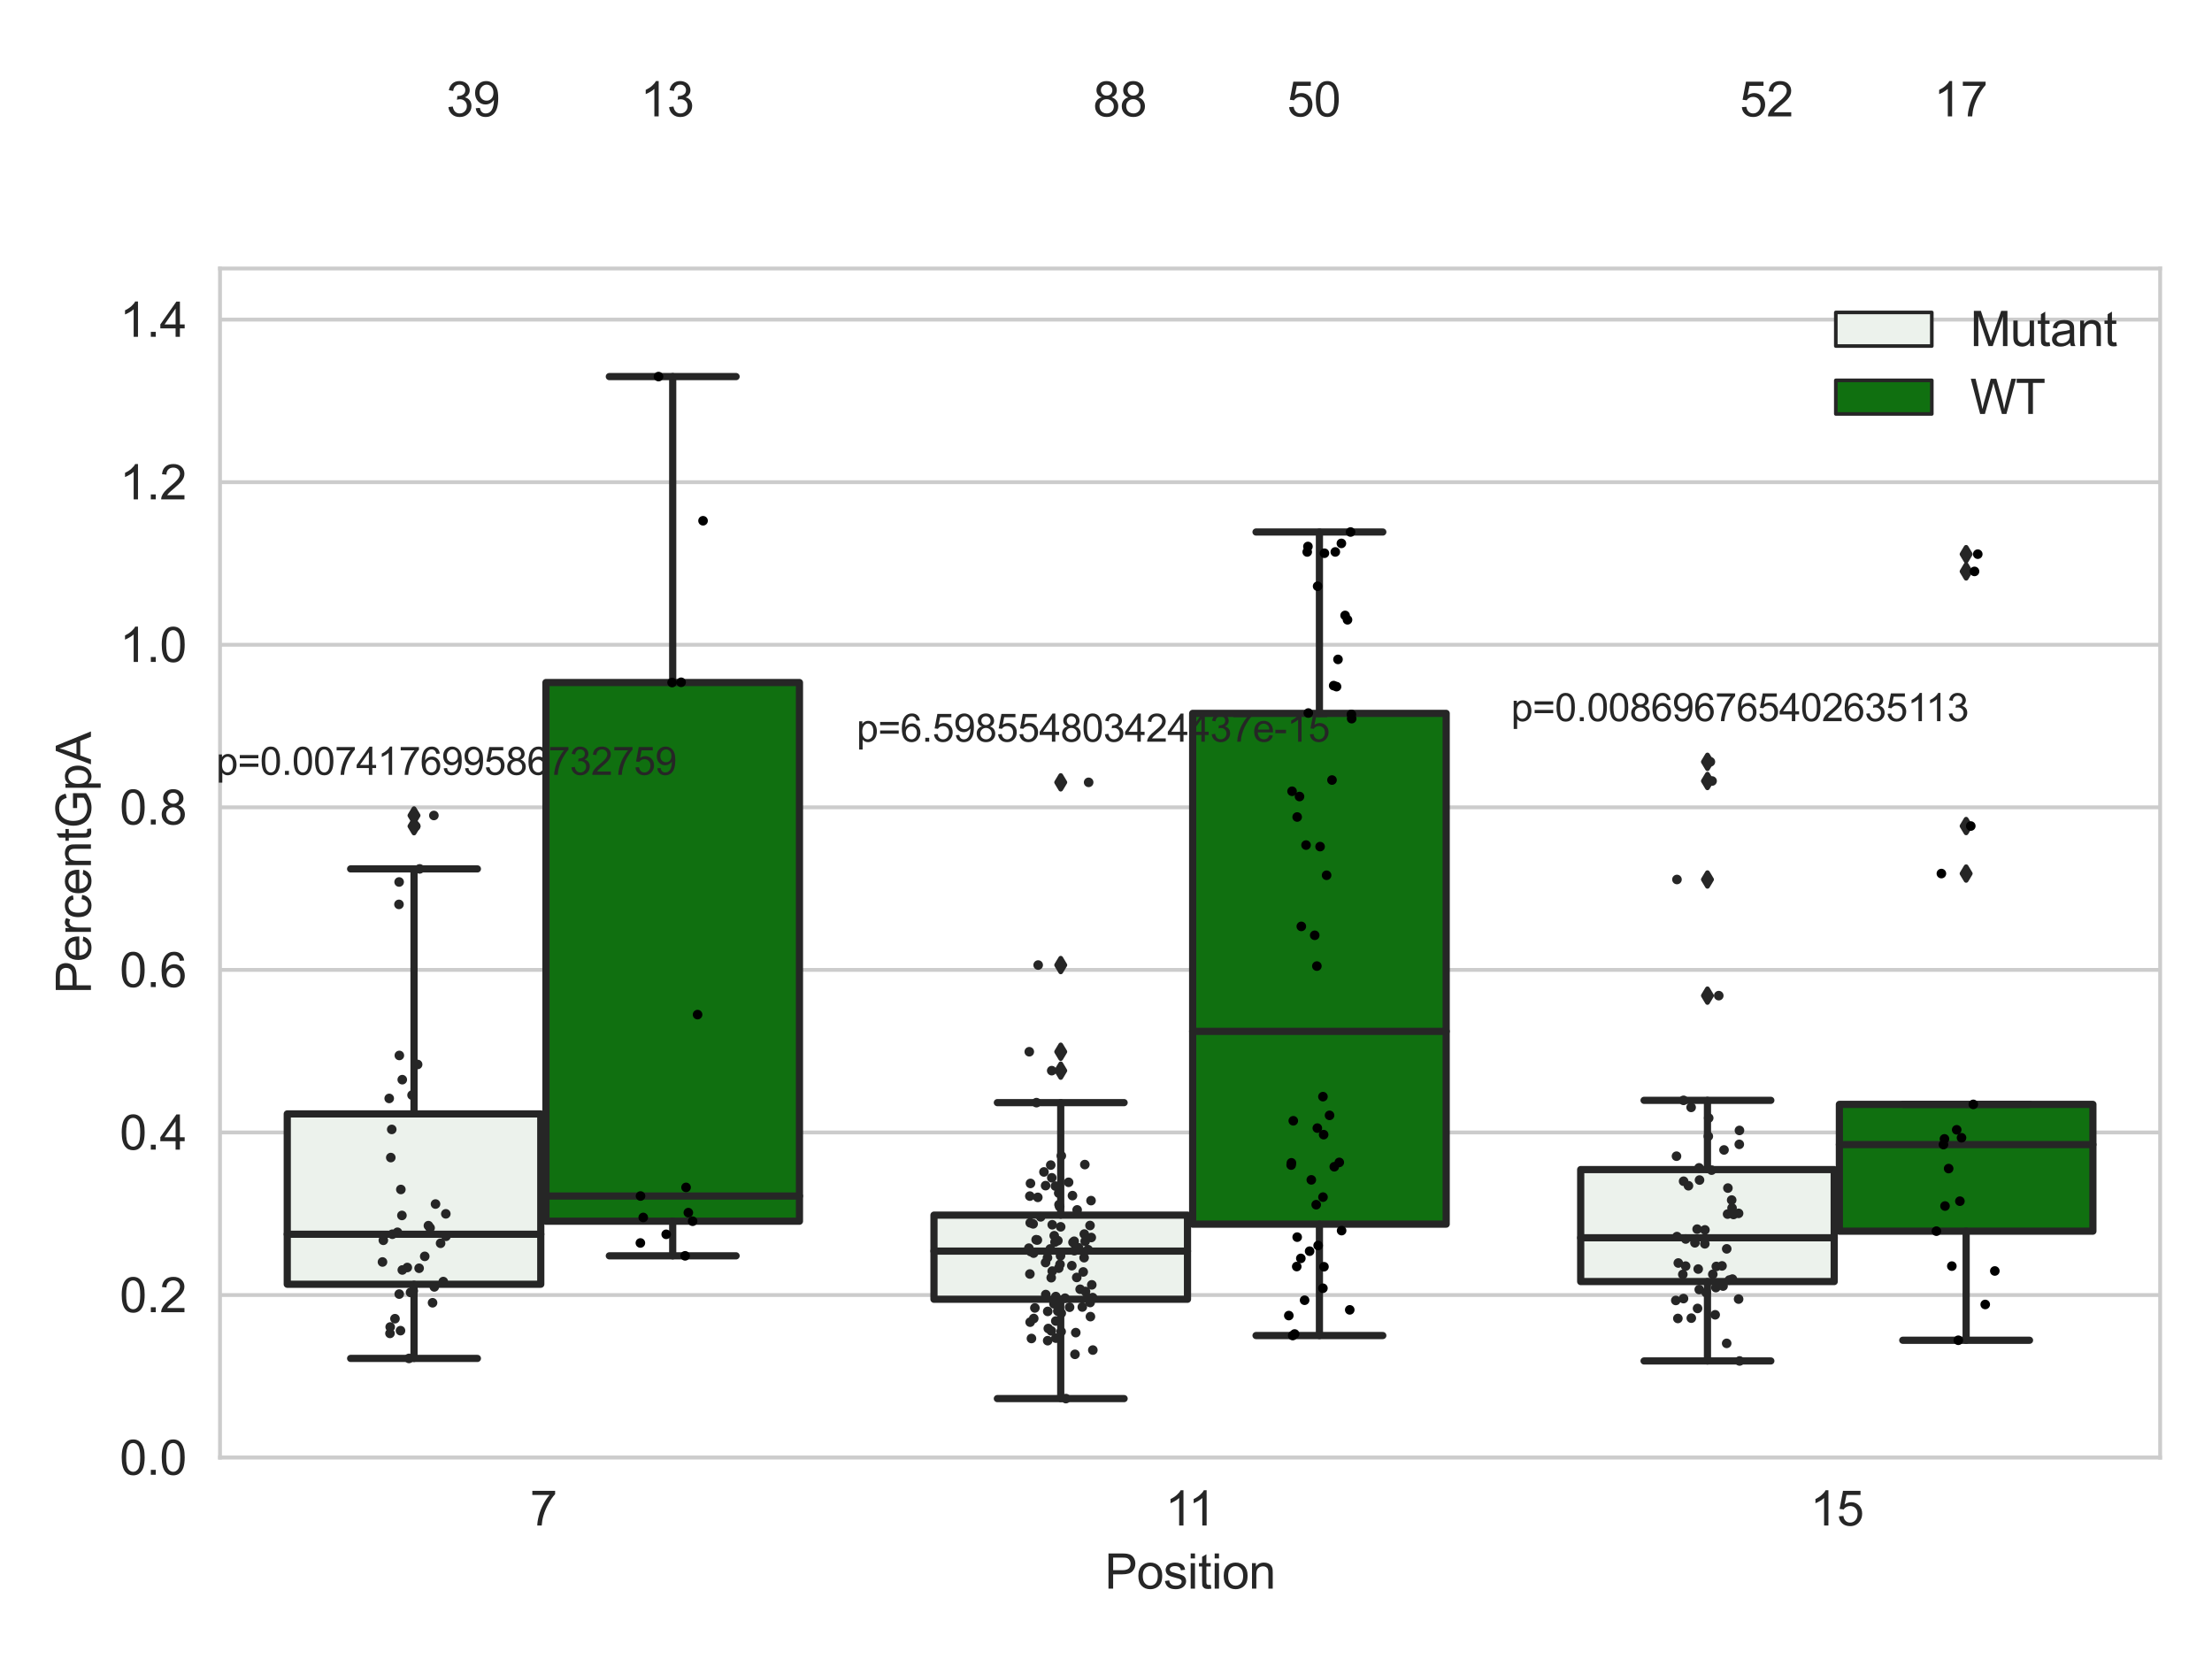<?xml version="1.0" encoding="utf-8" standalone="no"?>
<!DOCTYPE svg PUBLIC "-//W3C//DTD SVG 1.1//EN"
  "http://www.w3.org/Graphics/SVG/1.1/DTD/svg11.dtd">
<svg xmlns:xlink="http://www.w3.org/1999/xlink" width="460.8pt" height="345.6pt" viewBox="0 0 460.8 345.6" xmlns="http://www.w3.org/2000/svg" version="1.1">
 <defs>
  <style type="text/css">*{stroke-linejoin: round; stroke-linecap: butt}</style>
 </defs>
 <g id="figure_1">
  <g id="patch_1">
   <path d="M 0 345.6 
L 460.8 345.6 
L 460.8 0 
L 0 0 
z
" style="fill: #ffffff"/>
  </g>
  <g id="axes_1">
   <g id="patch_2">
    <path d="M 45.83 303.64 
L 450 303.64 
L 450 55.93 
L 45.83 55.93 
z
" style="fill: #ffffff"/>
   </g>
   <g id="matplotlib.axis_1">
    <g id="xtick_1">
     <g id="text_1">
      <!-- 7 -->
      <g style="fill: #262626" transform="translate(110.411 317.798)scale(0.1 -0.1)">
       <defs>
        <path id="ArialMT-37" d="M 303 3981 
L 303 4522 
L 3269 4522 
L 3269 4084 
Q 2831 3619 2401 2847 
Q 1972 2075 1738 1259 
Q 1569 684 1522 0 
L 944 0 
Q 953 541 1156 1306 
Q 1359 2072 1739 2783 
Q 2119 3494 2547 3981 
L 303 3981 
z
" transform="scale(0.016)"/>
       </defs>
       <use xlink:href="#ArialMT-37"/>
      </g>
     </g>
    </g>
    <g id="xtick_2">
     <g id="text_2">
      <!-- 11 -->
      <g style="fill: #262626" transform="translate(242.723 317.798)scale(0.1 -0.1)">
       <defs>
        <path id="ArialMT-31" d="M 2384 0 
L 1822 0 
L 1822 3584 
Q 1619 3391 1289 3197 
Q 959 3003 697 2906 
L 697 3450 
Q 1169 3672 1522 3987 
Q 1875 4303 2022 4600 
L 2384 4600 
L 2384 0 
z
" transform="scale(0.016)"/>
       </defs>
       <use xlink:href="#ArialMT-31"/>
       <use xlink:href="#ArialMT-31" x="48.24"/>
      </g>
     </g>
    </g>
    <g id="xtick_3">
     <g id="text_3">
      <!-- 15 -->
      <g style="fill: #262626" transform="translate(377.077 317.798)scale(0.1 -0.1)">
       <defs>
        <path id="ArialMT-35" d="M 266 1200 
L 856 1250 
Q 922 819 1161 601 
Q 1400 384 1738 384 
Q 2144 384 2425 690 
Q 2706 997 2706 1503 
Q 2706 1984 2436 2262 
Q 2166 2541 1728 2541 
Q 1456 2541 1237 2417 
Q 1019 2294 894 2097 
L 366 2166 
L 809 4519 
L 3088 4519 
L 3088 3981 
L 1259 3981 
L 1013 2750 
Q 1425 3038 1878 3038 
Q 2478 3038 2890 2622 
Q 3303 2206 3303 1553 
Q 3303 931 2941 478 
Q 2500 -78 1738 -78 
Q 1113 -78 717 272 
Q 322 622 266 1200 
z
" transform="scale(0.016)"/>
       </defs>
       <use xlink:href="#ArialMT-31"/>
       <use xlink:href="#ArialMT-35" x="55.615"/>
      </g>
     </g>
    </g>
    <g id="text_4">
     <!-- Position -->
     <g style="fill: #262626" transform="translate(230.127 330.943)scale(0.1 -0.1)">
      <defs>
       <path id="ArialMT-50" d="M 494 0 
L 494 4581 
L 2222 4581 
Q 2678 4581 2919 4538 
Q 3256 4481 3484 4323 
Q 3713 4166 3852 3881 
Q 3991 3597 3991 3256 
Q 3991 2672 3619 2267 
Q 3247 1863 2275 1863 
L 1100 1863 
L 1100 0 
L 494 0 
z
M 1100 2403 
L 2284 2403 
Q 2872 2403 3119 2622 
Q 3366 2841 3366 3238 
Q 3366 3525 3220 3729 
Q 3075 3934 2838 4000 
Q 2684 4041 2272 4041 
L 1100 4041 
L 1100 2403 
z
" transform="scale(0.016)"/>
       <path id="ArialMT-6f" d="M 213 1659 
Q 213 2581 725 3025 
Q 1153 3394 1769 3394 
Q 2453 3394 2887 2945 
Q 3322 2497 3322 1706 
Q 3322 1066 3130 698 
Q 2938 331 2570 128 
Q 2203 -75 1769 -75 
Q 1072 -75 642 372 
Q 213 819 213 1659 
z
M 791 1659 
Q 791 1022 1069 705 
Q 1347 388 1769 388 
Q 2188 388 2466 706 
Q 2744 1025 2744 1678 
Q 2744 2294 2464 2611 
Q 2184 2928 1769 2928 
Q 1347 2928 1069 2612 
Q 791 2297 791 1659 
z
" transform="scale(0.016)"/>
       <path id="ArialMT-73" d="M 197 991 
L 753 1078 
Q 800 744 1014 566 
Q 1228 388 1613 388 
Q 2000 388 2187 545 
Q 2375 703 2375 916 
Q 2375 1106 2209 1216 
Q 2094 1291 1634 1406 
Q 1016 1563 777 1677 
Q 538 1791 414 1992 
Q 291 2194 291 2438 
Q 291 2659 392 2848 
Q 494 3038 669 3163 
Q 800 3259 1026 3326 
Q 1253 3394 1513 3394 
Q 1903 3394 2198 3281 
Q 2494 3169 2634 2976 
Q 2775 2784 2828 2463 
L 2278 2388 
Q 2241 2644 2061 2787 
Q 1881 2931 1553 2931 
Q 1166 2931 1000 2803 
Q 834 2675 834 2503 
Q 834 2394 903 2306 
Q 972 2216 1119 2156 
Q 1203 2125 1616 2013 
Q 2213 1853 2448 1751 
Q 2684 1650 2818 1456 
Q 2953 1263 2953 975 
Q 2953 694 2789 445 
Q 2625 197 2315 61 
Q 2006 -75 1616 -75 
Q 969 -75 630 194 
Q 291 463 197 991 
z
" transform="scale(0.016)"/>
       <path id="ArialMT-69" d="M 425 3934 
L 425 4581 
L 988 4581 
L 988 3934 
L 425 3934 
z
M 425 0 
L 425 3319 
L 988 3319 
L 988 0 
L 425 0 
z
" transform="scale(0.016)"/>
       <path id="ArialMT-74" d="M 1650 503 
L 1731 6 
Q 1494 -44 1306 -44 
Q 1000 -44 831 53 
Q 663 150 594 308 
Q 525 466 525 972 
L 525 2881 
L 113 2881 
L 113 3319 
L 525 3319 
L 525 4141 
L 1084 4478 
L 1084 3319 
L 1650 3319 
L 1650 2881 
L 1084 2881 
L 1084 941 
Q 1084 700 1114 631 
Q 1144 563 1211 522 
Q 1278 481 1403 481 
Q 1497 481 1650 503 
z
" transform="scale(0.016)"/>
       <path id="ArialMT-6e" d="M 422 0 
L 422 3319 
L 928 3319 
L 928 2847 
Q 1294 3394 1984 3394 
Q 2284 3394 2536 3286 
Q 2788 3178 2913 3003 
Q 3038 2828 3088 2588 
Q 3119 2431 3119 2041 
L 3119 0 
L 2556 0 
L 2556 2019 
Q 2556 2363 2490 2533 
Q 2425 2703 2258 2804 
Q 2091 2906 1866 2906 
Q 1506 2906 1245 2678 
Q 984 2450 984 1813 
L 984 0 
L 422 0 
z
" transform="scale(0.016)"/>
      </defs>
      <use xlink:href="#ArialMT-50"/>
      <use xlink:href="#ArialMT-6f" x="66.699"/>
      <use xlink:href="#ArialMT-73" x="122.314"/>
      <use xlink:href="#ArialMT-69" x="172.314"/>
      <use xlink:href="#ArialMT-74" x="194.531"/>
      <use xlink:href="#ArialMT-69" x="222.314"/>
      <use xlink:href="#ArialMT-6f" x="244.531"/>
      <use xlink:href="#ArialMT-6e" x="300.146"/>
     </g>
    </g>
   </g>
   <g id="matplotlib.axis_2">
    <g id="ytick_1">
     <g id="line2d_1">
      <path d="M 45.83 303.64 
L 450 303.64 
" clip-path="url(#p18e5031e69)" style="fill: none; stroke: #cccccc; stroke-width: 0.8; stroke-linecap: round"/>
     </g>
     <g id="text_5">
      <!-- 0.0 -->
      <g style="fill: #262626" transform="translate(24.93 307.219)scale(0.1 -0.1)">
       <defs>
        <path id="ArialMT-30" d="M 266 2259 
Q 266 3072 433 3567 
Q 600 4063 929 4331 
Q 1259 4600 1759 4600 
Q 2128 4600 2406 4451 
Q 2684 4303 2865 4023 
Q 3047 3744 3150 3342 
Q 3253 2941 3253 2259 
Q 3253 1453 3087 958 
Q 2922 463 2592 192 
Q 2263 -78 1759 -78 
Q 1097 -78 719 397 
Q 266 969 266 2259 
z
M 844 2259 
Q 844 1131 1108 757 
Q 1372 384 1759 384 
Q 2147 384 2411 759 
Q 2675 1134 2675 2259 
Q 2675 3391 2411 3762 
Q 2147 4134 1753 4134 
Q 1366 4134 1134 3806 
Q 844 3388 844 2259 
z
" transform="scale(0.016)"/>
        <path id="ArialMT-2e" d="M 581 0 
L 581 641 
L 1222 641 
L 1222 0 
L 581 0 
z
" transform="scale(0.016)"/>
       </defs>
       <use xlink:href="#ArialMT-30"/>
       <use xlink:href="#ArialMT-2e" x="55.615"/>
       <use xlink:href="#ArialMT-30" x="83.398"/>
      </g>
     </g>
    </g>
    <g id="ytick_2">
     <g id="line2d_2">
      <path d="M 45.83 269.774 
L 450 269.774 
" clip-path="url(#p18e5031e69)" style="fill: none; stroke: #cccccc; stroke-width: 0.8; stroke-linecap: round"/>
     </g>
     <g id="text_6">
      <!-- 0.2 -->
      <g style="fill: #262626" transform="translate(24.93 273.353)scale(0.1 -0.1)">
       <defs>
        <path id="ArialMT-32" d="M 3222 541 
L 3222 0 
L 194 0 
Q 188 203 259 391 
Q 375 700 629 1000 
Q 884 1300 1366 1694 
Q 2113 2306 2375 2664 
Q 2638 3022 2638 3341 
Q 2638 3675 2398 3904 
Q 2159 4134 1775 4134 
Q 1369 4134 1125 3890 
Q 881 3647 878 3216 
L 300 3275 
Q 359 3922 746 4261 
Q 1134 4600 1788 4600 
Q 2447 4600 2831 4234 
Q 3216 3869 3216 3328 
Q 3216 3053 3103 2787 
Q 2991 2522 2730 2228 
Q 2469 1934 1863 1422 
Q 1356 997 1212 845 
Q 1069 694 975 541 
L 3222 541 
z
" transform="scale(0.016)"/>
       </defs>
       <use xlink:href="#ArialMT-30"/>
       <use xlink:href="#ArialMT-2e" x="55.615"/>
       <use xlink:href="#ArialMT-32" x="83.398"/>
      </g>
     </g>
    </g>
    <g id="ytick_3">
     <g id="line2d_3">
      <path d="M 45.83 235.909 
L 450 235.909 
" clip-path="url(#p18e5031e69)" style="fill: none; stroke: #cccccc; stroke-width: 0.8; stroke-linecap: round"/>
     </g>
     <g id="text_7">
      <!-- 0.4 -->
      <g style="fill: #262626" transform="translate(24.93 239.488)scale(0.1 -0.1)">
       <defs>
        <path id="ArialMT-34" d="M 2069 0 
L 2069 1097 
L 81 1097 
L 81 1613 
L 2172 4581 
L 2631 4581 
L 2631 1613 
L 3250 1613 
L 3250 1097 
L 2631 1097 
L 2631 0 
L 2069 0 
z
M 2069 1613 
L 2069 3678 
L 634 1613 
L 2069 1613 
z
" transform="scale(0.016)"/>
       </defs>
       <use xlink:href="#ArialMT-30"/>
       <use xlink:href="#ArialMT-2e" x="55.615"/>
       <use xlink:href="#ArialMT-34" x="83.398"/>
      </g>
     </g>
    </g>
    <g id="ytick_4">
     <g id="line2d_4">
      <path d="M 45.83 202.043 
L 450 202.043 
" clip-path="url(#p18e5031e69)" style="fill: none; stroke: #cccccc; stroke-width: 0.8; stroke-linecap: round"/>
     </g>
     <g id="text_8">
      <!-- 0.6 -->
      <g style="fill: #262626" transform="translate(24.93 205.622)scale(0.1 -0.1)">
       <defs>
        <path id="ArialMT-36" d="M 3184 3459 
L 2625 3416 
Q 2550 3747 2413 3897 
Q 2184 4138 1850 4138 
Q 1581 4138 1378 3988 
Q 1113 3794 959 3422 
Q 806 3050 800 2363 
Q 1003 2672 1297 2822 
Q 1591 2972 1913 2972 
Q 2475 2972 2870 2558 
Q 3266 2144 3266 1488 
Q 3266 1056 3080 686 
Q 2894 316 2569 119 
Q 2244 -78 1831 -78 
Q 1128 -78 684 439 
Q 241 956 241 2144 
Q 241 3472 731 4075 
Q 1159 4600 1884 4600 
Q 2425 4600 2770 4297 
Q 3116 3994 3184 3459 
z
M 888 1484 
Q 888 1194 1011 928 
Q 1134 663 1356 523 
Q 1578 384 1822 384 
Q 2178 384 2434 671 
Q 2691 959 2691 1453 
Q 2691 1928 2437 2201 
Q 2184 2475 1800 2475 
Q 1419 2475 1153 2201 
Q 888 1928 888 1484 
z
" transform="scale(0.016)"/>
       </defs>
       <use xlink:href="#ArialMT-30"/>
       <use xlink:href="#ArialMT-2e" x="55.615"/>
       <use xlink:href="#ArialMT-36" x="83.398"/>
      </g>
     </g>
    </g>
    <g id="ytick_5">
     <g id="line2d_5">
      <path d="M 45.83 168.177 
L 450 168.177 
" clip-path="url(#p18e5031e69)" style="fill: none; stroke: #cccccc; stroke-width: 0.8; stroke-linecap: round"/>
     </g>
     <g id="text_9">
      <!-- 0.8 -->
      <g style="fill: #262626" transform="translate(24.93 171.756)scale(0.1 -0.1)">
       <defs>
        <path id="ArialMT-38" d="M 1131 2484 
Q 781 2613 612 2850 
Q 444 3088 444 3419 
Q 444 3919 803 4259 
Q 1163 4600 1759 4600 
Q 2359 4600 2725 4251 
Q 3091 3903 3091 3403 
Q 3091 3084 2923 2848 
Q 2756 2613 2416 2484 
Q 2838 2347 3058 2040 
Q 3278 1734 3278 1309 
Q 3278 722 2862 322 
Q 2447 -78 1769 -78 
Q 1091 -78 675 323 
Q 259 725 259 1325 
Q 259 1772 486 2073 
Q 713 2375 1131 2484 
z
M 1019 3438 
Q 1019 3113 1228 2906 
Q 1438 2700 1772 2700 
Q 2097 2700 2305 2904 
Q 2513 3109 2513 3406 
Q 2513 3716 2298 3927 
Q 2084 4138 1766 4138 
Q 1444 4138 1231 3931 
Q 1019 3725 1019 3438 
z
M 838 1322 
Q 838 1081 952 856 
Q 1066 631 1291 507 
Q 1516 384 1775 384 
Q 2178 384 2440 643 
Q 2703 903 2703 1303 
Q 2703 1709 2433 1975 
Q 2163 2241 1756 2241 
Q 1359 2241 1098 1978 
Q 838 1716 838 1322 
z
" transform="scale(0.016)"/>
       </defs>
       <use xlink:href="#ArialMT-30"/>
       <use xlink:href="#ArialMT-2e" x="55.615"/>
       <use xlink:href="#ArialMT-38" x="83.398"/>
      </g>
     </g>
    </g>
    <g id="ytick_6">
     <g id="line2d_6">
      <path d="M 45.83 134.312 
L 450 134.312 
" clip-path="url(#p18e5031e69)" style="fill: none; stroke: #cccccc; stroke-width: 0.8; stroke-linecap: round"/>
     </g>
     <g id="text_10">
      <!-- 1.0 -->
      <g style="fill: #262626" transform="translate(24.93 137.891)scale(0.1 -0.1)">
       <use xlink:href="#ArialMT-31"/>
       <use xlink:href="#ArialMT-2e" x="55.615"/>
       <use xlink:href="#ArialMT-30" x="83.398"/>
      </g>
     </g>
    </g>
    <g id="ytick_7">
     <g id="line2d_7">
      <path d="M 45.83 100.446 
L 450 100.446 
" clip-path="url(#p18e5031e69)" style="fill: none; stroke: #cccccc; stroke-width: 0.8; stroke-linecap: round"/>
     </g>
     <g id="text_11">
      <!-- 1.2 -->
      <g style="fill: #262626" transform="translate(24.93 104.025)scale(0.1 -0.1)">
       <use xlink:href="#ArialMT-31"/>
       <use xlink:href="#ArialMT-2e" x="55.615"/>
       <use xlink:href="#ArialMT-32" x="83.398"/>
      </g>
     </g>
    </g>
    <g id="ytick_8">
     <g id="line2d_8">
      <path d="M 45.83 66.58 
L 450 66.58 
" clip-path="url(#p18e5031e69)" style="fill: none; stroke: #cccccc; stroke-width: 0.8; stroke-linecap: round"/>
     </g>
     <g id="text_12">
      <!-- 1.4 -->
      <g style="fill: #262626" transform="translate(24.93 70.159)scale(0.1 -0.1)">
       <use xlink:href="#ArialMT-31"/>
       <use xlink:href="#ArialMT-2e" x="55.615"/>
       <use xlink:href="#ArialMT-34" x="83.398"/>
      </g>
     </g>
    </g>
    <g id="text_13">
     <!-- PercentGpA -->
     <g style="fill: #262626" transform="translate(18.942 207.02)rotate(-90)scale(0.1 -0.1)">
      <defs>
       <path id="ArialMT-65" d="M 2694 1069 
L 3275 997 
Q 3138 488 2766 206 
Q 2394 -75 1816 -75 
Q 1088 -75 661 373 
Q 234 822 234 1631 
Q 234 2469 665 2931 
Q 1097 3394 1784 3394 
Q 2450 3394 2872 2941 
Q 3294 2488 3294 1666 
Q 3294 1616 3291 1516 
L 816 1516 
Q 847 969 1125 678 
Q 1403 388 1819 388 
Q 2128 388 2347 550 
Q 2566 713 2694 1069 
z
M 847 1978 
L 2700 1978 
Q 2663 2397 2488 2606 
Q 2219 2931 1791 2931 
Q 1403 2931 1139 2672 
Q 875 2413 847 1978 
z
" transform="scale(0.016)"/>
       <path id="ArialMT-72" d="M 416 0 
L 416 3319 
L 922 3319 
L 922 2816 
Q 1116 3169 1280 3281 
Q 1444 3394 1641 3394 
Q 1925 3394 2219 3213 
L 2025 2691 
Q 1819 2813 1613 2813 
Q 1428 2813 1281 2702 
Q 1134 2591 1072 2394 
Q 978 2094 978 1738 
L 978 0 
L 416 0 
z
" transform="scale(0.016)"/>
       <path id="ArialMT-63" d="M 2588 1216 
L 3141 1144 
Q 3050 572 2676 248 
Q 2303 -75 1759 -75 
Q 1078 -75 664 370 
Q 250 816 250 1647 
Q 250 2184 428 2587 
Q 606 2991 970 3192 
Q 1334 3394 1763 3394 
Q 2303 3394 2647 3120 
Q 2991 2847 3088 2344 
L 2541 2259 
Q 2463 2594 2264 2762 
Q 2066 2931 1784 2931 
Q 1359 2931 1093 2626 
Q 828 2322 828 1663 
Q 828 994 1084 691 
Q 1341 388 1753 388 
Q 2084 388 2306 591 
Q 2528 794 2588 1216 
z
" transform="scale(0.016)"/>
       <path id="ArialMT-47" d="M 2638 1797 
L 2638 2334 
L 4578 2338 
L 4578 638 
Q 4131 281 3656 101 
Q 3181 -78 2681 -78 
Q 2006 -78 1454 211 
Q 903 500 622 1047 
Q 341 1594 341 2269 
Q 341 2938 620 3517 
Q 900 4097 1425 4378 
Q 1950 4659 2634 4659 
Q 3131 4659 3532 4498 
Q 3934 4338 4162 4050 
Q 4391 3763 4509 3300 
L 3963 3150 
Q 3859 3500 3706 3700 
Q 3553 3900 3268 4020 
Q 2984 4141 2638 4141 
Q 2222 4141 1919 4014 
Q 1616 3888 1430 3681 
Q 1244 3475 1141 3228 
Q 966 2803 966 2306 
Q 966 1694 1177 1281 
Q 1388 869 1791 669 
Q 2194 469 2647 469 
Q 3041 469 3416 620 
Q 3791 772 3984 944 
L 3984 1797 
L 2638 1797 
z
" transform="scale(0.016)"/>
       <path id="ArialMT-70" d="M 422 -1272 
L 422 3319 
L 934 3319 
L 934 2888 
Q 1116 3141 1344 3267 
Q 1572 3394 1897 3394 
Q 2322 3394 2647 3175 
Q 2972 2956 3137 2557 
Q 3303 2159 3303 1684 
Q 3303 1175 3120 767 
Q 2938 359 2589 142 
Q 2241 -75 1856 -75 
Q 1575 -75 1351 44 
Q 1128 163 984 344 
L 984 -1272 
L 422 -1272 
z
M 931 1641 
Q 931 1000 1190 694 
Q 1450 388 1819 388 
Q 2194 388 2461 705 
Q 2728 1022 2728 1688 
Q 2728 2322 2467 2637 
Q 2206 2953 1844 2953 
Q 1484 2953 1207 2617 
Q 931 2281 931 1641 
z
" transform="scale(0.016)"/>
       <path id="ArialMT-41" d="M -9 0 
L 1750 4581 
L 2403 4581 
L 4278 0 
L 3588 0 
L 3053 1388 
L 1138 1388 
L 634 0 
L -9 0 
z
M 1313 1881 
L 2866 1881 
L 2388 3150 
Q 2169 3728 2063 4100 
Q 1975 3659 1816 3225 
L 1313 1881 
z
" transform="scale(0.016)"/>
      </defs>
      <use xlink:href="#ArialMT-50"/>
      <use xlink:href="#ArialMT-65" x="66.699"/>
      <use xlink:href="#ArialMT-72" x="122.314"/>
      <use xlink:href="#ArialMT-63" x="155.615"/>
      <use xlink:href="#ArialMT-65" x="205.615"/>
      <use xlink:href="#ArialMT-6e" x="261.23"/>
      <use xlink:href="#ArialMT-74" x="316.846"/>
      <use xlink:href="#ArialMT-47" x="344.629"/>
      <use xlink:href="#ArialMT-70" x="422.412"/>
      <use xlink:href="#ArialMT-41" x="478.027"/>
     </g>
    </g>
   </g>
   <g id="patch_3">
    <path d="M 59.841 267.53 
L 112.653 267.53 
L 112.653 232.05 
L 59.841 232.05 
L 59.841 267.53 
z
" clip-path="url(#p18e5031e69)" style="fill: #ecf2ec; stroke: #262626; stroke-width: 1.5; stroke-linejoin: miter"/>
   </g>
   <g id="patch_4">
    <path d="M 113.731 254.402 
L 166.542 254.402 
L 166.542 142.185 
L 113.731 142.185 
L 113.731 254.402 
z
" clip-path="url(#p18e5031e69)" style="fill: #107010; stroke: #262626; stroke-width: 1.5; stroke-linejoin: miter"/>
   </g>
   <g id="patch_5">
    <path d="M 194.565 270.66 
L 247.376 270.66 
L 247.376 253.133 
L 194.565 253.133 
L 194.565 270.66 
z
" clip-path="url(#p18e5031e69)" style="fill: #ecf2ec; stroke: #262626; stroke-width: 1.5; stroke-linejoin: miter"/>
   </g>
   <g id="patch_6">
    <path d="M 248.454 255.01 
L 301.265 255.01 
L 301.265 148.609 
L 248.454 148.609 
L 248.454 255.01 
z
" clip-path="url(#p18e5031e69)" style="fill: #107010; stroke: #262626; stroke-width: 1.5; stroke-linejoin: miter"/>
   </g>
   <g id="patch_7">
    <path d="M 329.288 266.973 
L 382.099 266.973 
L 382.099 243.642 
L 329.288 243.642 
L 329.288 266.973 
z
" clip-path="url(#p18e5031e69)" style="fill: #ecf2ec; stroke: #262626; stroke-width: 1.5; stroke-linejoin: miter"/>
   </g>
   <g id="patch_8">
    <path d="M 383.177 256.473 
L 435.989 256.473 
L 435.989 230.062 
L 383.177 230.062 
L 383.177 256.473 
z
" clip-path="url(#p18e5031e69)" style="fill: #107010; stroke: #262626; stroke-width: 1.5; stroke-linejoin: miter"/>
   </g>
   <g id="patch_9">
    <path d="M 113.192 303.64 
L 113.192 303.64 
L 113.192 303.64 
L 113.192 303.64 
z
" clip-path="url(#p18e5031e69)" style="fill: #ecf2ec; stroke: #262626; stroke-width: 0.75; stroke-linejoin: miter"/>
   </g>
   <g id="patch_10">
    <path d="M 113.192 303.64 
L 113.192 303.64 
L 113.192 303.64 
L 113.192 303.64 
z
" clip-path="url(#p18e5031e69)" style="fill: #107010; stroke: #262626; stroke-width: 0.75; stroke-linejoin: miter"/>
   </g>
   <g id="PathCollection_1"/>
   <g id="PathCollection_2"/>
   <g id="line2d_9">
    <path d="M 86.247 267.53 
L 86.247 282.984 
" clip-path="url(#p18e5031e69)" style="fill: none; stroke: #262626; stroke-width: 1.5; stroke-linecap: round"/>
   </g>
   <g id="line2d_10">
    <path d="M 86.247 232.05 
L 86.247 181.007 
" clip-path="url(#p18e5031e69)" style="fill: none; stroke: #262626; stroke-width: 1.5; stroke-linecap: round"/>
   </g>
   <g id="line2d_11">
    <path d="M 73.044 282.984 
L 99.45 282.984 
" clip-path="url(#p18e5031e69)" style="fill: none; stroke: #262626; stroke-width: 1.5; stroke-linecap: round"/>
   </g>
   <g id="line2d_12">
    <path d="M 73.044 181.007 
L 99.45 181.007 
" clip-path="url(#p18e5031e69)" style="fill: none; stroke: #262626; stroke-width: 1.5; stroke-linecap: round"/>
   </g>
   <g id="line2d_13">
    <defs>
     <path id="m8fe508bcfc" d="M -0 1.414 
L 0.849 0 
L 0 -1.414 
L -0.849 -0 
z
" style="stroke: #262626; stroke-linejoin: miter"/>
    </defs>
    <g clip-path="url(#p18e5031e69)">
     <use xlink:href="#m8fe508bcfc" x="86.247" y="169.878" style="fill: #262626; stroke: #262626; stroke-linejoin: miter"/>
     <use xlink:href="#m8fe508bcfc" x="86.247" y="172.112" style="fill: #262626; stroke: #262626; stroke-linejoin: miter"/>
    </g>
   </g>
   <g id="line2d_14">
    <path d="M 140.136 254.402 
L 140.136 261.612 
" clip-path="url(#p18e5031e69)" style="fill: none; stroke: #262626; stroke-width: 1.5; stroke-linecap: round"/>
   </g>
   <g id="line2d_15">
    <path d="M 140.136 142.185 
L 140.136 78.449 
" clip-path="url(#p18e5031e69)" style="fill: none; stroke: #262626; stroke-width: 1.5; stroke-linecap: round"/>
   </g>
   <g id="line2d_16">
    <path d="M 126.933 261.612 
L 153.339 261.612 
" clip-path="url(#p18e5031e69)" style="fill: none; stroke: #262626; stroke-width: 1.5; stroke-linecap: round"/>
   </g>
   <g id="line2d_17">
    <path d="M 126.933 78.449 
L 153.339 78.449 
" clip-path="url(#p18e5031e69)" style="fill: none; stroke: #262626; stroke-width: 1.5; stroke-linecap: round"/>
   </g>
   <g id="line2d_18"/>
   <g id="line2d_19">
    <path d="M 220.97 270.66 
L 220.97 291.354 
" clip-path="url(#p18e5031e69)" style="fill: none; stroke: #262626; stroke-width: 1.5; stroke-linecap: round"/>
   </g>
   <g id="line2d_20">
    <path d="M 220.97 253.133 
L 220.97 229.699 
" clip-path="url(#p18e5031e69)" style="fill: none; stroke: #262626; stroke-width: 1.5; stroke-linecap: round"/>
   </g>
   <g id="line2d_21">
    <path d="M 207.767 291.354 
L 234.173 291.354 
" clip-path="url(#p18e5031e69)" style="fill: none; stroke: #262626; stroke-width: 1.5; stroke-linecap: round"/>
   </g>
   <g id="line2d_22">
    <path d="M 207.767 229.699 
L 234.173 229.699 
" clip-path="url(#p18e5031e69)" style="fill: none; stroke: #262626; stroke-width: 1.5; stroke-linecap: round"/>
   </g>
   <g id="line2d_23">
    <g clip-path="url(#p18e5031e69)">
     <use xlink:href="#m8fe508bcfc" x="220.97" y="219.097" style="fill: #262626; stroke: #262626; stroke-linejoin: miter"/>
     <use xlink:href="#m8fe508bcfc" x="220.97" y="201.038" style="fill: #262626; stroke: #262626; stroke-linejoin: miter"/>
     <use xlink:href="#m8fe508bcfc" x="220.97" y="223.036" style="fill: #262626; stroke: #262626; stroke-linejoin: miter"/>
     <use xlink:href="#m8fe508bcfc" x="220.97" y="162.976" style="fill: #262626; stroke: #262626; stroke-linejoin: miter"/>
    </g>
   </g>
   <g id="line2d_24">
    <path d="M 274.86 255.01 
L 274.86 278.218 
" clip-path="url(#p18e5031e69)" style="fill: none; stroke: #262626; stroke-width: 1.5; stroke-linecap: round"/>
   </g>
   <g id="line2d_25">
    <path d="M 274.86 148.609 
L 274.86 110.829 
" clip-path="url(#p18e5031e69)" style="fill: none; stroke: #262626; stroke-width: 1.5; stroke-linecap: round"/>
   </g>
   <g id="line2d_26">
    <path d="M 261.657 278.218 
L 288.063 278.218 
" clip-path="url(#p18e5031e69)" style="fill: none; stroke: #262626; stroke-width: 1.5; stroke-linecap: round"/>
   </g>
   <g id="line2d_27">
    <path d="M 261.657 110.829 
L 288.063 110.829 
" clip-path="url(#p18e5031e69)" style="fill: none; stroke: #262626; stroke-width: 1.5; stroke-linecap: round"/>
   </g>
   <g id="line2d_28"/>
   <g id="line2d_29">
    <path d="M 355.694 266.973 
L 355.694 283.512 
" clip-path="url(#p18e5031e69)" style="fill: none; stroke: #262626; stroke-width: 1.5; stroke-linecap: round"/>
   </g>
   <g id="line2d_30">
    <path d="M 355.694 243.642 
L 355.694 229.222 
" clip-path="url(#p18e5031e69)" style="fill: none; stroke: #262626; stroke-width: 1.5; stroke-linecap: round"/>
   </g>
   <g id="line2d_31">
    <path d="M 342.491 283.512 
L 368.897 283.512 
" clip-path="url(#p18e5031e69)" style="fill: none; stroke: #262626; stroke-width: 1.5; stroke-linecap: round"/>
   </g>
   <g id="line2d_32">
    <path d="M 342.491 229.222 
L 368.897 229.222 
" clip-path="url(#p18e5031e69)" style="fill: none; stroke: #262626; stroke-width: 1.5; stroke-linecap: round"/>
   </g>
   <g id="line2d_33">
    <g clip-path="url(#p18e5031e69)">
     <use xlink:href="#m8fe508bcfc" x="355.694" y="162.697" style="fill: #262626; stroke: #262626; stroke-linejoin: miter"/>
     <use xlink:href="#m8fe508bcfc" x="355.694" y="207.41" style="fill: #262626; stroke: #262626; stroke-linejoin: miter"/>
     <use xlink:href="#m8fe508bcfc" x="355.694" y="183.214" style="fill: #262626; stroke: #262626; stroke-linejoin: miter"/>
     <use xlink:href="#m8fe508bcfc" x="355.694" y="158.698" style="fill: #262626; stroke: #262626; stroke-linejoin: miter"/>
    </g>
   </g>
   <g id="line2d_34">
    <path d="M 409.583 256.473 
L 409.583 279.202 
" clip-path="url(#p18e5031e69)" style="fill: none; stroke: #262626; stroke-width: 1.5; stroke-linecap: round"/>
   </g>
   <g id="line2d_35">
    <path d="M 409.583 230.062 
L 409.583 230.062 
" clip-path="url(#p18e5031e69)" style="fill: none; stroke: #262626; stroke-width: 1.5; stroke-linecap: round"/>
   </g>
   <g id="line2d_36">
    <path d="M 396.38 279.202 
L 422.786 279.202 
" clip-path="url(#p18e5031e69)" style="fill: none; stroke: #262626; stroke-width: 1.5; stroke-linecap: round"/>
   </g>
   <g id="line2d_37">
    <path d="M 396.38 230.062 
L 422.786 230.062 
" clip-path="url(#p18e5031e69)" style="fill: none; stroke: #262626; stroke-width: 1.5; stroke-linecap: round"/>
   </g>
   <g id="line2d_38">
    <g clip-path="url(#p18e5031e69)">
     <use xlink:href="#m8fe508bcfc" x="409.583" y="172.078" style="fill: #262626; stroke: #262626; stroke-linejoin: miter"/>
     <use xlink:href="#m8fe508bcfc" x="409.583" y="119.035" style="fill: #262626; stroke: #262626; stroke-linejoin: miter"/>
     <use xlink:href="#m8fe508bcfc" x="409.583" y="115.442" style="fill: #262626; stroke: #262626; stroke-linejoin: miter"/>
     <use xlink:href="#m8fe508bcfc" x="409.583" y="181.979" style="fill: #262626; stroke: #262626; stroke-linejoin: miter"/>
    </g>
   </g>
   <g id="line2d_39">
    <path d="M 59.841 257.112 
L 112.653 257.112 
" clip-path="url(#p18e5031e69)" style="fill: none; stroke: #262626; stroke-width: 1.5; stroke-linecap: round"/>
   </g>
   <g id="line2d_40">
    <path d="M 113.731 249.151 
L 166.542 249.151 
" clip-path="url(#p18e5031e69)" style="fill: none; stroke: #262626; stroke-width: 1.5; stroke-linecap: round"/>
   </g>
   <g id="line2d_41">
    <path d="M 194.565 260.633 
L 247.376 260.633 
" clip-path="url(#p18e5031e69)" style="fill: none; stroke: #262626; stroke-width: 1.5; stroke-linecap: round"/>
   </g>
   <g id="line2d_42">
    <path d="M 248.454 214.851 
L 301.265 214.851 
" clip-path="url(#p18e5031e69)" style="fill: none; stroke: #262626; stroke-width: 1.5; stroke-linecap: round"/>
   </g>
   <g id="line2d_43">
    <path d="M 329.288 257.856 
L 382.099 257.856 
" clip-path="url(#p18e5031e69)" style="fill: none; stroke: #262626; stroke-width: 1.5; stroke-linecap: round"/>
   </g>
   <g id="line2d_44">
    <path d="M 383.177 238.437 
L 435.989 238.437 
" clip-path="url(#p18e5031e69)" style="fill: none; stroke: #262626; stroke-width: 1.5; stroke-linecap: round"/>
   </g>
   <g id="patch_11">
    <path d="M 45.83 303.64 
L 45.83 55.93 
" style="fill: none; stroke: #cccccc; stroke-width: 0.8; stroke-linejoin: miter; stroke-linecap: square"/>
   </g>
   <g id="patch_12">
    <path d="M 450 303.64 
L 450 55.93 
" style="fill: none; stroke: #cccccc; stroke-width: 0.8; stroke-linejoin: miter; stroke-linecap: square"/>
   </g>
   <g id="patch_13">
    <path d="M 45.83 303.64 
L 450 303.64 
" style="fill: none; stroke: #cccccc; stroke-width: 0.8; stroke-linejoin: miter; stroke-linecap: square"/>
   </g>
   <g id="patch_14">
    <path d="M 45.83 55.93 
L 450 55.93 
" style="fill: none; stroke: #cccccc; stroke-width: 0.8; stroke-linejoin: miter; stroke-linecap: square"/>
   </g>
   <g id="PathCollection_3">
    <defs>
     <path id="C0_0_e89812db70" d="M 0 1 
C 0.265 1 0.52 0.895 0.707 0.707 
C 0.895 0.52 1 0.265 1 -0 
C 1 -0.265 0.895 -0.52 0.707 -0.707 
C 0.52 -0.895 0.265 -1 0 -1 
C -0.265 -1 -0.52 -0.895 -0.707 -0.707 
C -0.895 -0.52 -1 -0.265 -1 0 
C -1 0.265 -0.895 0.52 -0.707 0.707 
C -0.52 0.895 -0.265 1 0 1 
z
"/>
    </defs>
    <g clip-path="url(#p18e5031e69)">
     <use xlink:href="#C0_0_e89812db70" x="81.606" y="235.278" style="fill: #262626"/>
    </g>
    <g clip-path="url(#p18e5031e69)">
     <use xlink:href="#C0_0_e89812db70" x="89.247" y="255.328" style="fill: #262626"/>
    </g>
    <g clip-path="url(#p18e5031e69)">
     <use xlink:href="#C0_0_e89812db70" x="79.858" y="258.375" style="fill: #262626"/>
    </g>
    <g clip-path="url(#p18e5031e69)">
     <use xlink:href="#C0_0_e89812db70" x="86.094" y="268.917" style="fill: #262626"/>
    </g>
    <g clip-path="url(#p18e5031e69)">
     <use xlink:href="#C0_0_e89812db70" x="85.842" y="228.133" style="fill: #262626"/>
    </g>
    <g clip-path="url(#p18e5031e69)">
     <use xlink:href="#C0_0_e89812db70" x="81.241" y="277.772" style="fill: #262626"/>
    </g>
    <g clip-path="url(#p18e5031e69)">
     <use xlink:href="#C0_0_e89812db70" x="81.408" y="241.143" style="fill: #262626"/>
    </g>
    <g clip-path="url(#p18e5031e69)">
     <use xlink:href="#C0_0_e89812db70" x="83.505" y="247.79" style="fill: #262626"/>
    </g>
    <g clip-path="url(#p18e5031e69)">
     <use xlink:href="#C0_0_e89812db70" x="83.146" y="183.733" style="fill: #262626"/>
    </g>
    <g clip-path="url(#p18e5031e69)">
     <use xlink:href="#C0_0_e89812db70" x="84.849" y="264.044" style="fill: #262626"/>
    </g>
    <g clip-path="url(#p18e5031e69)">
     <use xlink:href="#C0_0_e89812db70" x="81.74" y="257.112" style="fill: #262626"/>
    </g>
    <g clip-path="url(#p18e5031e69)">
     <use xlink:href="#C0_0_e89812db70" x="90.11" y="271.39" style="fill: #262626"/>
    </g>
    <g clip-path="url(#p18e5031e69)">
     <use xlink:href="#C0_0_e89812db70" x="83.727" y="253.199" style="fill: #262626"/>
    </g>
    <g clip-path="url(#p18e5031e69)">
     <use xlink:href="#C0_0_e89812db70" x="89.595" y="255.797" style="fill: #262626"/>
    </g>
    <g clip-path="url(#p18e5031e69)">
     <use xlink:href="#C0_0_e89812db70" x="82.798" y="256.707" style="fill: #262626"/>
    </g>
    <g clip-path="url(#p18e5031e69)">
     <use xlink:href="#C0_0_e89812db70" x="83.113" y="188.402" style="fill: #262626"/>
    </g>
    <g clip-path="url(#p18e5031e69)">
     <use xlink:href="#C0_0_e89812db70" x="92.347" y="266.975" style="fill: #262626"/>
    </g>
    <g clip-path="url(#p18e5031e69)">
     <use xlink:href="#C0_0_e89812db70" x="90.385" y="169.878" style="fill: #262626"/>
    </g>
    <g clip-path="url(#p18e5031e69)">
     <use xlink:href="#C0_0_e89812db70" x="90.727" y="250.822" style="fill: #262626"/>
    </g>
    <g clip-path="url(#p18e5031e69)">
     <use xlink:href="#C0_0_e89812db70" x="86.999" y="221.748" style="fill: #262626"/>
    </g>
    <g clip-path="url(#p18e5031e69)">
     <use xlink:href="#C0_0_e89812db70" x="85.518" y="269.236" style="fill: #262626"/>
    </g>
    <g clip-path="url(#p18e5031e69)">
     <use xlink:href="#C0_0_e89812db70" x="81.285" y="276.435" style="fill: #262626"/>
    </g>
    <g clip-path="url(#p18e5031e69)">
     <use xlink:href="#C0_0_e89812db70" x="83.191" y="219.87" style="fill: #262626"/>
    </g>
    <g clip-path="url(#p18e5031e69)">
     <use xlink:href="#C0_0_e89812db70" x="85.199" y="282.984" style="fill: #262626"/>
    </g>
    <g clip-path="url(#p18e5031e69)">
     <use xlink:href="#C0_0_e89812db70" x="92.91" y="257.543" style="fill: #262626"/>
    </g>
    <g clip-path="url(#p18e5031e69)">
     <use xlink:href="#C0_0_e89812db70" x="83.799" y="224.915" style="fill: #262626"/>
    </g>
    <g clip-path="url(#p18e5031e69)">
     <use xlink:href="#C0_0_e89812db70" x="82.281" y="274.709" style="fill: #262626"/>
    </g>
    <g clip-path="url(#p18e5031e69)">
     <use xlink:href="#C0_0_e89812db70" x="90.478" y="268.084" style="fill: #262626"/>
    </g>
    <g clip-path="url(#p18e5031e69)">
     <use xlink:href="#C0_0_e89812db70" x="81.08" y="228.822" style="fill: #262626"/>
    </g>
    <g clip-path="url(#p18e5031e69)">
     <use xlink:href="#C0_0_e89812db70" x="88.48" y="261.721" style="fill: #262626"/>
    </g>
    <g clip-path="url(#p18e5031e69)">
     <use xlink:href="#C0_0_e89812db70" x="86.608" y="172.112" style="fill: #262626"/>
    </g>
    <g clip-path="url(#p18e5031e69)">
     <use xlink:href="#C0_0_e89812db70" x="87.42" y="181.007" style="fill: #262626"/>
    </g>
    <g clip-path="url(#p18e5031e69)">
     <use xlink:href="#C0_0_e89812db70" x="92.871" y="252.865" style="fill: #262626"/>
    </g>
    <g clip-path="url(#p18e5031e69)">
     <use xlink:href="#C0_0_e89812db70" x="79.68" y="262.894" style="fill: #262626"/>
    </g>
    <g clip-path="url(#p18e5031e69)">
     <use xlink:href="#C0_0_e89812db70" x="83.43" y="277.199" style="fill: #262626"/>
    </g>
    <g clip-path="url(#p18e5031e69)">
     <use xlink:href="#C0_0_e89812db70" x="87.31" y="264.198" style="fill: #262626"/>
    </g>
    <g clip-path="url(#p18e5031e69)">
     <use xlink:href="#C0_0_e89812db70" x="83.164" y="269.579" style="fill: #262626"/>
    </g>
    <g clip-path="url(#p18e5031e69)">
     <use xlink:href="#C0_0_e89812db70" x="83.811" y="264.56" style="fill: #262626"/>
    </g>
    <g clip-path="url(#p18e5031e69)">
     <use xlink:href="#C0_0_e89812db70" x="91.783" y="258.997" style="fill: #262626"/>
    </g>
   </g>
   <g id="PathCollection_4">
    <defs>
     <path id="C1_0_ce2c19df7a" d="M 0 1 
C 0.265 1 0.52 0.895 0.707 0.707 
C 0.895 0.52 1 0.265 1 -0 
C 1 -0.265 0.895 -0.52 0.707 -0.707 
C 0.52 -0.895 0.265 -1 0 -1 
C -0.265 -1 -0.52 -0.895 -0.707 -0.707 
C -0.895 -0.52 -1 -0.265 -1 0 
C -1 0.265 -0.895 0.52 -0.707 0.707 
C -0.52 0.895 -0.265 1 0 1 
z
"/>
    </defs>
    <g clip-path="url(#p18e5031e69)">
     <use xlink:href="#C1_0_ce2c19df7a" x="141.889" y="142.133"/>
    </g>
    <g clip-path="url(#p18e5031e69)">
     <use xlink:href="#C1_0_ce2c19df7a" x="140.012" y="142.185"/>
    </g>
    <g clip-path="url(#p18e5031e69)">
     <use xlink:href="#C1_0_ce2c19df7a" x="144.284" y="254.402"/>
    </g>
    <g clip-path="url(#p18e5031e69)">
     <use xlink:href="#C1_0_ce2c19df7a" x="137.183" y="78.449"/>
    </g>
    <g clip-path="url(#p18e5031e69)">
     <use xlink:href="#C1_0_ce2c19df7a" x="146.457" y="108.485"/>
    </g>
    <g clip-path="url(#p18e5031e69)">
     <use xlink:href="#C1_0_ce2c19df7a" x="133.433" y="249.151"/>
    </g>
    <g clip-path="url(#p18e5031e69)">
     <use xlink:href="#C1_0_ce2c19df7a" x="133.402" y="258.933"/>
    </g>
    <g clip-path="url(#p18e5031e69)">
     <use xlink:href="#C1_0_ce2c19df7a" x="133.998" y="253.617"/>
    </g>
    <g clip-path="url(#p18e5031e69)">
     <use xlink:href="#C1_0_ce2c19df7a" x="138.782" y="257.132"/>
    </g>
    <g clip-path="url(#p18e5031e69)">
     <use xlink:href="#C1_0_ce2c19df7a" x="142.917" y="247.355"/>
    </g>
    <g clip-path="url(#p18e5031e69)">
     <use xlink:href="#C1_0_ce2c19df7a" x="145.318" y="211.361"/>
    </g>
    <g clip-path="url(#p18e5031e69)">
     <use xlink:href="#C1_0_ce2c19df7a" x="143.392" y="252.619"/>
    </g>
    <g clip-path="url(#p18e5031e69)">
     <use xlink:href="#C1_0_ce2c19df7a" x="142.72" y="261.612"/>
    </g>
   </g>
   <g id="PathCollection_5">
    <defs>
     <path id="C2_0_70af661809" d="M 0 1 
C 0.265 1 0.52 0.895 0.707 0.707 
C 0.895 0.52 1 0.265 1 -0 
C 1 -0.265 0.895 -0.52 0.707 -0.707 
C 0.52 -0.895 0.265 -1 0 -1 
C -0.265 -1 -0.52 -0.895 -0.707 -0.707 
C -0.895 -0.52 -1 -0.265 -1 0 
C -1 0.265 -0.895 0.52 -0.707 0.707 
C -0.52 0.895 -0.265 1 0 1 
z
"/>
    </defs>
    <g clip-path="url(#p18e5031e69)">
     <use xlink:href="#C2_0_70af661809" x="214.418" y="219.097" style="fill: #262626"/>
    </g>
    <g clip-path="url(#p18e5031e69)">
     <use xlink:href="#C2_0_70af661809" x="221.87" y="270.434" style="fill: #262626"/>
    </g>
    <g clip-path="url(#p18e5031e69)">
     <use xlink:href="#C2_0_70af661809" x="216.27" y="201.038" style="fill: #262626"/>
    </g>
    <g clip-path="url(#p18e5031e69)">
     <use xlink:href="#C2_0_70af661809" x="220.752" y="251.364" style="fill: #262626"/>
    </g>
    <g clip-path="url(#p18e5031e69)">
     <use xlink:href="#C2_0_70af661809" x="221.08" y="273.564" style="fill: #262626"/>
    </g>
    <g clip-path="url(#p18e5031e69)">
     <use xlink:href="#C2_0_70af661809" x="220.957" y="255.571" style="fill: #262626"/>
    </g>
    <g clip-path="url(#p18e5031e69)">
     <use xlink:href="#C2_0_70af661809" x="226.566" y="270.318" style="fill: #262626"/>
    </g>
    <g clip-path="url(#p18e5031e69)">
     <use xlink:href="#C2_0_70af661809" x="219.945" y="270.092" style="fill: #262626"/>
    </g>
    <g clip-path="url(#p18e5031e69)">
     <use xlink:href="#C2_0_70af661809" x="227.281" y="250.111" style="fill: #262626"/>
    </g>
    <g clip-path="url(#p18e5031e69)">
     <use xlink:href="#C2_0_70af661809" x="225.877" y="257.077" style="fill: #262626"/>
    </g>
    <g clip-path="url(#p18e5031e69)">
     <use xlink:href="#C2_0_70af661809" x="219.012" y="277.248" style="fill: #262626"/>
    </g>
    <g clip-path="url(#p18e5031e69)">
     <use xlink:href="#C2_0_70af661809" x="220.927" y="261.601" style="fill: #262626"/>
    </g>
    <g clip-path="url(#p18e5031e69)">
     <use xlink:href="#C2_0_70af661809" x="225.466" y="272.276" style="fill: #262626"/>
    </g>
    <g clip-path="url(#p18e5031e69)">
     <use xlink:href="#C2_0_70af661809" x="223.281" y="263.661" style="fill: #262626"/>
    </g>
    <g clip-path="url(#p18e5031e69)">
     <use xlink:href="#C2_0_70af661809" x="227.072" y="255.293" style="fill: #262626"/>
    </g>
    <g clip-path="url(#p18e5031e69)">
     <use xlink:href="#C2_0_70af661809" x="225.652" y="264.969" style="fill: #262626"/>
    </g>
    <g clip-path="url(#p18e5031e69)">
     <use xlink:href="#C2_0_70af661809" x="226.672" y="260.334" style="fill: #262626"/>
    </g>
    <g clip-path="url(#p18e5031e69)">
     <use xlink:href="#C2_0_70af661809" x="223.416" y="249.069" style="fill: #262626"/>
    </g>
    <g clip-path="url(#p18e5031e69)">
     <use xlink:href="#C2_0_70af661809" x="214.698" y="260.721" style="fill: #262626"/>
    </g>
    <g clip-path="url(#p18e5031e69)">
     <use xlink:href="#C2_0_70af661809" x="220.358" y="273.129" style="fill: #262626"/>
    </g>
    <g clip-path="url(#p18e5031e69)">
     <use xlink:href="#C2_0_70af661809" x="219.094" y="223.036" style="fill: #262626"/>
    </g>
    <g clip-path="url(#p18e5031e69)">
     <use xlink:href="#C2_0_70af661809" x="214.871" y="278.832" style="fill: #262626"/>
    </g>
    <g clip-path="url(#p18e5031e69)">
     <use xlink:href="#C2_0_70af661809" x="225.989" y="242.601" style="fill: #262626"/>
    </g>
    <g clip-path="url(#p18e5031e69)">
     <use xlink:href="#C2_0_70af661809" x="217.816" y="246.988" style="fill: #262626"/>
    </g>
    <g clip-path="url(#p18e5031e69)">
     <use xlink:href="#C2_0_70af661809" x="227.333" y="257.794" style="fill: #262626"/>
    </g>
    <g clip-path="url(#p18e5031e69)">
     <use xlink:href="#C2_0_70af661809" x="219.558" y="271.606" style="fill: #262626"/>
    </g>
    <g clip-path="url(#p18e5031e69)">
     <use xlink:href="#C2_0_70af661809" x="226.134" y="269.038" style="fill: #262626"/>
    </g>
    <g clip-path="url(#p18e5031e69)">
     <use xlink:href="#C2_0_70af661809" x="215.913" y="229.699" style="fill: #262626"/>
    </g>
    <g clip-path="url(#p18e5031e69)">
     <use xlink:href="#C2_0_70af661809" x="221.093" y="240.774" style="fill: #262626"/>
    </g>
    <g clip-path="url(#p18e5031e69)">
     <use xlink:href="#C2_0_70af661809" x="218.212" y="261.991" style="fill: #262626"/>
    </g>
    <g clip-path="url(#p18e5031e69)">
     <use xlink:href="#C2_0_70af661809" x="224.304" y="266.117" style="fill: #262626"/>
    </g>
    <g clip-path="url(#p18e5031e69)">
     <use xlink:href="#C2_0_70af661809" x="219.938" y="275.198" style="fill: #262626"/>
    </g>
    <g clip-path="url(#p18e5031e69)">
     <use xlink:href="#C2_0_70af661809" x="214.668" y="246.529" style="fill: #262626"/>
    </g>
    <g clip-path="url(#p18e5031e69)">
     <use xlink:href="#C2_0_70af661809" x="226.058" y="258.58" style="fill: #262626"/>
    </g>
    <g clip-path="url(#p18e5031e69)">
     <use xlink:href="#C2_0_70af661809" x="220.821" y="263.388" style="fill: #262626"/>
    </g>
    <g clip-path="url(#p18e5031e69)">
     <use xlink:href="#C2_0_70af661809" x="227.157" y="274.277" style="fill: #262626"/>
    </g>
    <g clip-path="url(#p18e5031e69)">
     <use xlink:href="#C2_0_70af661809" x="215.322" y="261.049" style="fill: #262626"/>
    </g>
    <g clip-path="url(#p18e5031e69)">
     <use xlink:href="#C2_0_70af661809" x="217.852" y="269.679" style="fill: #262626"/>
    </g>
    <g clip-path="url(#p18e5031e69)">
     <use xlink:href="#C2_0_70af661809" x="218.987" y="266.172" style="fill: #262626"/>
    </g>
    <g clip-path="url(#p18e5031e69)">
     <use xlink:href="#C2_0_70af661809" x="218.252" y="279.286" style="fill: #262626"/>
    </g>
    <g clip-path="url(#p18e5031e69)">
     <use xlink:href="#C2_0_70af661809" x="219.196" y="264.793" style="fill: #262626"/>
    </g>
    <g clip-path="url(#p18e5031e69)">
     <use xlink:href="#C2_0_70af661809" x="218.789" y="260.173" style="fill: #262626"/>
    </g>
    <g clip-path="url(#p18e5031e69)">
     <use xlink:href="#C2_0_70af661809" x="218.38" y="276.75" style="fill: #262626"/>
    </g>
    <g clip-path="url(#p18e5031e69)">
     <use xlink:href="#C2_0_70af661809" x="227.624" y="270.314" style="fill: #262626"/>
    </g>
    <g clip-path="url(#p18e5031e69)">
     <use xlink:href="#C2_0_70af661809" x="219.959" y="278.76" style="fill: #262626"/>
    </g>
    <g clip-path="url(#p18e5031e69)">
     <use xlink:href="#C2_0_70af661809" x="220.555" y="264.188" style="fill: #262626"/>
    </g>
    <g clip-path="url(#p18e5031e69)">
     <use xlink:href="#C2_0_70af661809" x="214.6" y="275.428" style="fill: #262626"/>
    </g>
    <g clip-path="url(#p18e5031e69)">
     <use xlink:href="#C2_0_70af661809" x="216.103" y="258.319" style="fill: #262626"/>
    </g>
    <g clip-path="url(#p18e5031e69)">
     <use xlink:href="#C2_0_70af661809" x="223.937" y="282.131" style="fill: #262626"/>
    </g>
    <g clip-path="url(#p18e5031e69)">
     <use xlink:href="#C2_0_70af661809" x="226.785" y="162.976" style="fill: #262626"/>
    </g>
    <g clip-path="url(#p18e5031e69)">
     <use xlink:href="#C2_0_70af661809" x="225.838" y="261.997" style="fill: #262626"/>
    </g>
    <g clip-path="url(#p18e5031e69)">
     <use xlink:href="#C2_0_70af661809" x="217.809" y="263.016" style="fill: #262626"/>
    </g>
    <g clip-path="url(#p18e5031e69)">
     <use xlink:href="#C2_0_70af661809" x="223.804" y="260.546" style="fill: #262626"/>
    </g>
    <g clip-path="url(#p18e5031e69)">
     <use xlink:href="#C2_0_70af661809" x="219.866" y="247.082" style="fill: #262626"/>
    </g>
    <g clip-path="url(#p18e5031e69)">
     <use xlink:href="#C2_0_70af661809" x="218.26" y="273.189" style="fill: #262626"/>
    </g>
    <g clip-path="url(#p18e5031e69)">
     <use xlink:href="#C2_0_70af661809" x="227.656" y="281.243" style="fill: #262626"/>
    </g>
    <g clip-path="url(#p18e5031e69)">
     <use xlink:href="#C2_0_70af661809" x="216.794" y="253.496" style="fill: #262626"/>
    </g>
    <g clip-path="url(#p18e5031e69)">
     <use xlink:href="#C2_0_70af661809" x="224.703" y="259.931" style="fill: #262626"/>
    </g>
    <g clip-path="url(#p18e5031e69)">
     <use xlink:href="#C2_0_70af661809" x="215.349" y="274.668" style="fill: #262626"/>
    </g>
    <g clip-path="url(#p18e5031e69)">
     <use xlink:href="#C2_0_70af661809" x="214.614" y="254.737" style="fill: #262626"/>
    </g>
    <g clip-path="url(#p18e5031e69)">
     <use xlink:href="#C2_0_70af661809" x="224.104" y="277.608" style="fill: #262626"/>
    </g>
    <g clip-path="url(#p18e5031e69)">
     <use xlink:href="#C2_0_70af661809" x="221.053" y="277.397" style="fill: #262626"/>
    </g>
    <g clip-path="url(#p18e5031e69)">
     <use xlink:href="#C2_0_70af661809" x="219.614" y="257.423" style="fill: #262626"/>
    </g>
    <g clip-path="url(#p18e5031e69)">
     <use xlink:href="#C2_0_70af661809" x="222.61" y="246.295" style="fill: #262626"/>
    </g>
    <g clip-path="url(#p18e5031e69)">
     <use xlink:href="#C2_0_70af661809" x="214.544" y="265.395" style="fill: #262626"/>
    </g>
    <g clip-path="url(#p18e5031e69)">
     <use xlink:href="#C2_0_70af661809" x="214.537" y="249.17" style="fill: #262626"/>
    </g>
    <g clip-path="url(#p18e5031e69)">
     <use xlink:href="#C2_0_70af661809" x="224.195" y="260.32" style="fill: #262626"/>
    </g>
    <g clip-path="url(#p18e5031e69)">
     <use xlink:href="#C2_0_70af661809" x="219.106" y="245.359" style="fill: #262626"/>
    </g>
    <g clip-path="url(#p18e5031e69)">
     <use xlink:href="#C2_0_70af661809" x="225.013" y="268.576" style="fill: #262626"/>
    </g>
    <g clip-path="url(#p18e5031e69)">
     <use xlink:href="#C2_0_70af661809" x="220.613" y="250.95" style="fill: #262626"/>
    </g>
    <g clip-path="url(#p18e5031e69)">
     <use xlink:href="#C2_0_70af661809" x="217.475" y="244.137" style="fill: #262626"/>
    </g>
    <g clip-path="url(#p18e5031e69)">
     <use xlink:href="#C2_0_70af661809" x="227.097" y="271.337" style="fill: #262626"/>
    </g>
    <g clip-path="url(#p18e5031e69)">
     <use xlink:href="#C2_0_70af661809" x="222.049" y="291.354" style="fill: #262626"/>
    </g>
    <g clip-path="url(#p18e5031e69)">
     <use xlink:href="#C2_0_70af661809" x="219.776" y="258.748" style="fill: #262626"/>
    </g>
    <g clip-path="url(#p18e5031e69)">
     <use xlink:href="#C2_0_70af661809" x="220.551" y="248.539" style="fill: #262626"/>
    </g>
    <g clip-path="url(#p18e5031e69)">
     <use xlink:href="#C2_0_70af661809" x="214.329" y="260.015" style="fill: #262626"/>
    </g>
    <g clip-path="url(#p18e5031e69)">
     <use xlink:href="#C2_0_70af661809" x="215.221" y="254.956" style="fill: #262626"/>
    </g>
    <g clip-path="url(#p18e5031e69)">
     <use xlink:href="#C2_0_70af661809" x="218.89" y="242.71" style="fill: #262626"/>
    </g>
    <g clip-path="url(#p18e5031e69)">
     <use xlink:href="#C2_0_70af661809" x="215.846" y="258.253" style="fill: #262626"/>
    </g>
    <g clip-path="url(#p18e5031e69)">
     <use xlink:href="#C2_0_70af661809" x="219.198" y="255.141" style="fill: #262626"/>
    </g>
    <g clip-path="url(#p18e5031e69)">
     <use xlink:href="#C2_0_70af661809" x="216.194" y="249.434" style="fill: #262626"/>
    </g>
    <g clip-path="url(#p18e5031e69)">
     <use xlink:href="#C2_0_70af661809" x="224.387" y="252.045" style="fill: #262626"/>
    </g>
    <g clip-path="url(#p18e5031e69)">
     <use xlink:href="#C2_0_70af661809" x="215.585" y="272.467" style="fill: #262626"/>
    </g>
    <g clip-path="url(#p18e5031e69)">
     <use xlink:href="#C2_0_70af661809" x="222.814" y="272.319" style="fill: #262626"/>
    </g>
    <g clip-path="url(#p18e5031e69)">
     <use xlink:href="#C2_0_70af661809" x="223.768" y="258.574" style="fill: #262626"/>
    </g>
    <g clip-path="url(#p18e5031e69)">
     <use xlink:href="#C2_0_70af661809" x="223.526" y="258.805" style="fill: #262626"/>
    </g>
    <g clip-path="url(#p18e5031e69)">
     <use xlink:href="#C2_0_70af661809" x="227.438" y="267.656" style="fill: #262626"/>
    </g>
    <g clip-path="url(#p18e5031e69)">
     <use xlink:href="#C2_0_70af661809" x="220.373" y="258.443" style="fill: #262626"/>
    </g>
   </g>
   <g id="PathCollection_6">
    <defs>
     <path id="C3_0_7a932a4701" d="M 0 1 
C 0.265 1 0.52 0.895 0.707 0.707 
C 0.895 0.52 1 0.265 1 -0 
C 1 -0.265 0.895 -0.52 0.707 -0.707 
C 0.52 -0.895 0.265 -1 0 -1 
C -0.265 -1 -0.52 -0.895 -0.707 -0.707 
C -0.895 -0.52 -1 -0.265 -1 0 
C -1 0.265 -0.895 0.52 -0.707 0.707 
C -0.52 0.895 -0.265 1 0 1 
z
"/>
    </defs>
    <g clip-path="url(#p18e5031e69)">
     <use xlink:href="#C3_0_7a932a4701" x="270.226" y="257.718"/>
    </g>
    <g clip-path="url(#p18e5031e69)">
     <use xlink:href="#C3_0_7a932a4701" x="270.713" y="165.93"/>
    </g>
    <g clip-path="url(#p18e5031e69)">
     <use xlink:href="#C3_0_7a932a4701" x="274.998" y="176.363"/>
    </g>
    <g clip-path="url(#p18e5031e69)">
     <use xlink:href="#C3_0_7a932a4701" x="277.826" y="142.824"/>
    </g>
    <g clip-path="url(#p18e5031e69)">
     <use xlink:href="#C3_0_7a932a4701" x="274.187" y="250.963"/>
    </g>
    <g clip-path="url(#p18e5031e69)">
     <use xlink:href="#C3_0_7a932a4701" x="272.318" y="114.984"/>
    </g>
    <g clip-path="url(#p18e5031e69)">
     <use xlink:href="#C3_0_7a932a4701" x="269.026" y="242.239"/>
    </g>
    <g clip-path="url(#p18e5031e69)">
     <use xlink:href="#C3_0_7a932a4701" x="269.701" y="277.892"/>
    </g>
    <g clip-path="url(#p18e5031e69)">
     <use xlink:href="#C3_0_7a932a4701" x="275.806" y="263.886"/>
    </g>
    <g clip-path="url(#p18e5031e69)">
     <use xlink:href="#C3_0_7a932a4701" x="274.328" y="201.252"/>
    </g>
    <g clip-path="url(#p18e5031e69)">
     <use xlink:href="#C3_0_7a932a4701" x="278.427" y="143.039"/>
    </g>
    <g clip-path="url(#p18e5031e69)">
     <use xlink:href="#C3_0_7a932a4701" x="276.353" y="182.333"/>
    </g>
    <g clip-path="url(#p18e5031e69)">
     <use xlink:href="#C3_0_7a932a4701" x="268.483" y="274.058"/>
    </g>
    <g clip-path="url(#p18e5031e69)">
     <use xlink:href="#C3_0_7a932a4701" x="272.548" y="148.538"/>
    </g>
    <g clip-path="url(#p18e5031e69)">
     <use xlink:href="#C3_0_7a932a4701" x="275.593" y="228.451"/>
    </g>
    <g clip-path="url(#p18e5031e69)">
     <use xlink:href="#C3_0_7a932a4701" x="275.587" y="268.365"/>
    </g>
    <g clip-path="url(#p18e5031e69)">
     <use xlink:href="#C3_0_7a932a4701" x="281.177" y="272.867"/>
    </g>
    <g clip-path="url(#p18e5031e69)">
     <use xlink:href="#C3_0_7a932a4701" x="272.467" y="113.843"/>
    </g>
    <g clip-path="url(#p18e5031e69)">
     <use xlink:href="#C3_0_7a932a4701" x="280.211" y="128.205"/>
    </g>
    <g clip-path="url(#p18e5031e69)">
     <use xlink:href="#C3_0_7a932a4701" x="277.956" y="243.052"/>
    </g>
    <g clip-path="url(#p18e5031e69)">
     <use xlink:href="#C3_0_7a932a4701" x="268.971" y="242.704"/>
    </g>
    <g clip-path="url(#p18e5031e69)">
     <use xlink:href="#C3_0_7a932a4701" x="273.879" y="194.835"/>
    </g>
    <g clip-path="url(#p18e5031e69)">
     <use xlink:href="#C3_0_7a932a4701" x="275.737" y="236.368"/>
    </g>
    <g clip-path="url(#p18e5031e69)">
     <use xlink:href="#C3_0_7a932a4701" x="273.168" y="245.789"/>
    </g>
    <g clip-path="url(#p18e5031e69)">
     <use xlink:href="#C3_0_7a932a4701" x="269.415" y="233.48"/>
    </g>
    <g clip-path="url(#p18e5031e69)">
     <use xlink:href="#C3_0_7a932a4701" x="281.578" y="149.71"/>
    </g>
    <g clip-path="url(#p18e5031e69)">
     <use xlink:href="#C3_0_7a932a4701" x="278.997" y="242.15"/>
    </g>
    <g clip-path="url(#p18e5031e69)">
     <use xlink:href="#C3_0_7a932a4701" x="274.423" y="235.005"/>
    </g>
    <g clip-path="url(#p18e5031e69)">
     <use xlink:href="#C3_0_7a932a4701" x="270.223" y="170.2"/>
    </g>
    <g clip-path="url(#p18e5031e69)">
     <use xlink:href="#C3_0_7a932a4701" x="274.483" y="122.123"/>
    </g>
    <g clip-path="url(#p18e5031e69)">
     <use xlink:href="#C3_0_7a932a4701" x="278.168" y="114.977"/>
    </g>
    <g clip-path="url(#p18e5031e69)">
     <use xlink:href="#C3_0_7a932a4701" x="281.52" y="148.825"/>
    </g>
    <g clip-path="url(#p18e5031e69)">
     <use xlink:href="#C3_0_7a932a4701" x="280.711" y="129.115"/>
    </g>
    <g clip-path="url(#p18e5031e69)">
     <use xlink:href="#C3_0_7a932a4701" x="270.987" y="262.147"/>
    </g>
    <g clip-path="url(#p18e5031e69)">
     <use xlink:href="#C3_0_7a932a4701" x="270.135" y="263.845"/>
    </g>
    <g clip-path="url(#p18e5031e69)">
     <use xlink:href="#C3_0_7a932a4701" x="272.073" y="176.044"/>
    </g>
    <g clip-path="url(#p18e5031e69)">
     <use xlink:href="#C3_0_7a932a4701" x="269.3" y="278.218"/>
    </g>
    <g clip-path="url(#p18e5031e69)">
     <use xlink:href="#C3_0_7a932a4701" x="277.48" y="162.497"/>
    </g>
    <g clip-path="url(#p18e5031e69)">
     <use xlink:href="#C3_0_7a932a4701" x="279.48" y="256.359"/>
    </g>
    <g clip-path="url(#p18e5031e69)">
     <use xlink:href="#C3_0_7a932a4701" x="276.968" y="232.348"/>
    </g>
    <g clip-path="url(#p18e5031e69)">
     <use xlink:href="#C3_0_7a932a4701" x="271.088" y="192.984"/>
    </g>
    <g clip-path="url(#p18e5031e69)">
     <use xlink:href="#C3_0_7a932a4701" x="272.819" y="260.644"/>
    </g>
    <g clip-path="url(#p18e5031e69)">
     <use xlink:href="#C3_0_7a932a4701" x="279.435" y="113.197"/>
    </g>
    <g clip-path="url(#p18e5031e69)">
     <use xlink:href="#C3_0_7a932a4701" x="275.604" y="249.381"/>
    </g>
    <g clip-path="url(#p18e5031e69)">
     <use xlink:href="#C3_0_7a932a4701" x="281.348" y="110.829"/>
    </g>
    <g clip-path="url(#p18e5031e69)">
     <use xlink:href="#C3_0_7a932a4701" x="269.161" y="164.834"/>
    </g>
    <g clip-path="url(#p18e5031e69)">
     <use xlink:href="#C3_0_7a932a4701" x="275.903" y="115.25"/>
    </g>
    <g clip-path="url(#p18e5031e69)">
     <use xlink:href="#C3_0_7a932a4701" x="278.729" y="137.366"/>
    </g>
    <g clip-path="url(#p18e5031e69)">
     <use xlink:href="#C3_0_7a932a4701" x="271.772" y="270.86"/>
    </g>
    <g clip-path="url(#p18e5031e69)">
     <use xlink:href="#C3_0_7a932a4701" x="274.593" y="259.459"/>
    </g>
   </g>
   <g id="PathCollection_7">
    <defs>
     <path id="C4_0_16054a6335" d="M 0 1 
C 0.265 1 0.52 0.895 0.707 0.707 
C 0.895 0.52 1 0.265 1 -0 
C 1 -0.265 0.895 -0.52 0.707 -0.707 
C 0.52 -0.895 0.265 -1 0 -1 
C -0.265 -1 -0.52 -0.895 -0.707 -0.707 
C -0.895 -0.52 -1 -0.265 -1 0 
C -1 0.265 -0.895 0.52 -0.707 0.707 
C -0.52 0.895 -0.265 1 0 1 
z
"/>
    </defs>
    <g clip-path="url(#p18e5031e69)">
     <use xlink:href="#C4_0_16054a6335" x="361.124" y="252.998" style="fill: #262626"/>
    </g>
    <g clip-path="url(#p18e5031e69)">
     <use xlink:href="#C4_0_16054a6335" x="356.808" y="265.464" style="fill: #262626"/>
    </g>
    <g clip-path="url(#p18e5031e69)">
     <use xlink:href="#C4_0_16054a6335" x="352.329" y="274.592" style="fill: #262626"/>
    </g>
    <g clip-path="url(#p18e5031e69)">
     <use xlink:href="#C4_0_16054a6335" x="362.325" y="238.387" style="fill: #262626"/>
    </g>
    <g clip-path="url(#p18e5031e69)">
     <use xlink:href="#C4_0_16054a6335" x="351.15" y="263.753" style="fill: #262626"/>
    </g>
    <g clip-path="url(#p18e5031e69)">
     <use xlink:href="#C4_0_16054a6335" x="350.726" y="246.073" style="fill: #262626"/>
    </g>
    <g clip-path="url(#p18e5031e69)">
     <use xlink:href="#C4_0_16054a6335" x="356.655" y="162.697" style="fill: #262626"/>
    </g>
    <g clip-path="url(#p18e5031e69)">
     <use xlink:href="#C4_0_16054a6335" x="349.098" y="270.905" style="fill: #262626"/>
    </g>
    <g clip-path="url(#p18e5031e69)">
     <use xlink:href="#C4_0_16054a6335" x="359.886" y="252.918" style="fill: #262626"/>
    </g>
    <g clip-path="url(#p18e5031e69)">
     <use xlink:href="#C4_0_16054a6335" x="362.183" y="270.622" style="fill: #262626"/>
    </g>
    <g clip-path="url(#p18e5031e69)">
     <use xlink:href="#C4_0_16054a6335" x="362.361" y="235.489" style="fill: #262626"/>
    </g>
    <g clip-path="url(#p18e5031e69)">
     <use xlink:href="#C4_0_16054a6335" x="356.557" y="243.762" style="fill: #262626"/>
    </g>
    <g clip-path="url(#p18e5031e69)">
     <use xlink:href="#C4_0_16054a6335" x="355.171" y="256.209" style="fill: #262626"/>
    </g>
    <g clip-path="url(#p18e5031e69)">
     <use xlink:href="#C4_0_16054a6335" x="355.952" y="232.905" style="fill: #262626"/>
    </g>
    <g clip-path="url(#p18e5031e69)">
     <use xlink:href="#C4_0_16054a6335" x="358.727" y="263.71" style="fill: #262626"/>
    </g>
    <g clip-path="url(#p18e5031e69)">
     <use xlink:href="#C4_0_16054a6335" x="358.946" y="267.909" style="fill: #262626"/>
    </g>
    <g clip-path="url(#p18e5031e69)">
     <use xlink:href="#C4_0_16054a6335" x="355.151" y="259.11" style="fill: #262626"/>
    </g>
    <g clip-path="url(#p18e5031e69)">
     <use xlink:href="#C4_0_16054a6335" x="349.622" y="263.107" style="fill: #262626"/>
    </g>
    <g clip-path="url(#p18e5031e69)">
     <use xlink:href="#C4_0_16054a6335" x="350.561" y="265.484" style="fill: #262626"/>
    </g>
    <g clip-path="url(#p18e5031e69)">
     <use xlink:href="#C4_0_16054a6335" x="357.301" y="273.895" style="fill: #262626"/>
    </g>
    <g clip-path="url(#p18e5031e69)">
     <use xlink:href="#C4_0_16054a6335" x="350.705" y="270.519" style="fill: #262626"/>
    </g>
    <g clip-path="url(#p18e5031e69)">
     <use xlink:href="#C4_0_16054a6335" x="355.406" y="269.259" style="fill: #262626"/>
    </g>
    <g clip-path="url(#p18e5031e69)">
     <use xlink:href="#C4_0_16054a6335" x="351.165" y="258.107" style="fill: #262626"/>
    </g>
    <g clip-path="url(#p18e5031e69)">
     <use xlink:href="#C4_0_16054a6335" x="359.145" y="239.553" style="fill: #262626"/>
    </g>
    <g clip-path="url(#p18e5031e69)">
     <use xlink:href="#C4_0_16054a6335" x="355.873" y="236.709" style="fill: #262626"/>
    </g>
    <g clip-path="url(#p18e5031e69)">
     <use xlink:href="#C4_0_16054a6335" x="359.954" y="247.497" style="fill: #262626"/>
    </g>
    <g clip-path="url(#p18e5031e69)">
     <use xlink:href="#C4_0_16054a6335" x="362.181" y="252.766" style="fill: #262626"/>
    </g>
    <g clip-path="url(#p18e5031e69)">
     <use xlink:href="#C4_0_16054a6335" x="354.042" y="245.827" style="fill: #262626"/>
    </g>
    <g clip-path="url(#p18e5031e69)">
     <use xlink:href="#C4_0_16054a6335" x="358.049" y="207.41" style="fill: #262626"/>
    </g>
    <g clip-path="url(#p18e5031e69)">
     <use xlink:href="#C4_0_16054a6335" x="353.544" y="256.052" style="fill: #262626"/>
    </g>
    <g clip-path="url(#p18e5031e69)">
     <use xlink:href="#C4_0_16054a6335" x="357.443" y="268.226" style="fill: #262626"/>
    </g>
    <g clip-path="url(#p18e5031e69)">
     <use xlink:href="#C4_0_16054a6335" x="349.341" y="183.214" style="fill: #262626"/>
    </g>
    <g clip-path="url(#p18e5031e69)">
     <use xlink:href="#C4_0_16054a6335" x="353.632" y="272.57" style="fill: #262626"/>
    </g>
    <g clip-path="url(#p18e5031e69)">
     <use xlink:href="#C4_0_16054a6335" x="360.739" y="249.993" style="fill: #262626"/>
    </g>
    <g clip-path="url(#p18e5031e69)">
     <use xlink:href="#C4_0_16054a6335" x="362.389" y="283.512" style="fill: #262626"/>
    </g>
    <g clip-path="url(#p18e5031e69)">
     <use xlink:href="#C4_0_16054a6335" x="351.737" y="247.012" style="fill: #262626"/>
    </g>
    <g clip-path="url(#p18e5031e69)">
     <use xlink:href="#C4_0_16054a6335" x="356.303" y="158.698" style="fill: #262626"/>
    </g>
    <g clip-path="url(#p18e5031e69)">
     <use xlink:href="#C4_0_16054a6335" x="353.084" y="258.9" style="fill: #262626"/>
    </g>
    <g clip-path="url(#p18e5031e69)">
     <use xlink:href="#C4_0_16054a6335" x="360.898" y="266.459" style="fill: #262626"/>
    </g>
    <g clip-path="url(#p18e5031e69)">
     <use xlink:href="#C4_0_16054a6335" x="360.259" y="266.66" style="fill: #262626"/>
    </g>
    <g clip-path="url(#p18e5031e69)">
     <use xlink:href="#C4_0_16054a6335" x="353.767" y="264.367" style="fill: #262626"/>
    </g>
    <g clip-path="url(#p18e5031e69)">
     <use xlink:href="#C4_0_16054a6335" x="353.942" y="243.283" style="fill: #262626"/>
    </g>
    <g clip-path="url(#p18e5031e69)">
     <use xlink:href="#C4_0_16054a6335" x="353.984" y="268.638" style="fill: #262626"/>
    </g>
    <g clip-path="url(#p18e5031e69)">
     <use xlink:href="#C4_0_16054a6335" x="349.531" y="274.658" style="fill: #262626"/>
    </g>
    <g clip-path="url(#p18e5031e69)">
     <use xlink:href="#C4_0_16054a6335" x="360.818" y="251.651" style="fill: #262626"/>
    </g>
    <g clip-path="url(#p18e5031e69)">
     <use xlink:href="#C4_0_16054a6335" x="350.717" y="229.222" style="fill: #262626"/>
    </g>
    <g clip-path="url(#p18e5031e69)">
     <use xlink:href="#C4_0_16054a6335" x="352.292" y="230.689" style="fill: #262626"/>
    </g>
    <g clip-path="url(#p18e5031e69)">
     <use xlink:href="#C4_0_16054a6335" x="359.698" y="279.846" style="fill: #262626"/>
    </g>
    <g clip-path="url(#p18e5031e69)">
     <use xlink:href="#C4_0_16054a6335" x="359.708" y="260.159" style="fill: #262626"/>
    </g>
    <g clip-path="url(#p18e5031e69)">
     <use xlink:href="#C4_0_16054a6335" x="349.342" y="257.605" style="fill: #262626"/>
    </g>
    <g clip-path="url(#p18e5031e69)">
     <use xlink:href="#C4_0_16054a6335" x="349.245" y="240.855" style="fill: #262626"/>
    </g>
    <g clip-path="url(#p18e5031e69)">
     <use xlink:href="#C4_0_16054a6335" x="357.537" y="263.822" style="fill: #262626"/>
    </g>
   </g>
   <g id="PathCollection_8">
    <defs>
     <path id="C5_0_c8b0291f22" d="M 0 1 
C 0.265 1 0.52 0.895 0.707 0.707 
C 0.895 0.52 1 0.265 1 -0 
C 1 -0.265 0.895 -0.52 0.707 -0.707 
C 0.52 -0.895 0.265 -1 0 -1 
C -0.265 -1 -0.52 -0.895 -0.707 -0.707 
C -0.895 -0.52 -1 -0.265 -1 0 
C -1 0.265 -0.895 0.52 -0.707 0.707 
C -0.52 0.895 -0.265 1 0 1 
z
"/>
    </defs>
    <g clip-path="url(#p18e5031e69)">
     <use xlink:href="#C5_0_c8b0291f22" x="408.62" y="237.016"/>
    </g>
    <g clip-path="url(#p18e5031e69)">
     <use xlink:href="#C5_0_c8b0291f22" x="410.55" y="172.078"/>
    </g>
    <g clip-path="url(#p18e5031e69)">
     <use xlink:href="#C5_0_c8b0291f22" x="407.951" y="279.202"/>
    </g>
    <g clip-path="url(#p18e5031e69)">
     <use xlink:href="#C5_0_c8b0291f22" x="405.183" y="251.237"/>
    </g>
    <g clip-path="url(#p18e5031e69)">
     <use xlink:href="#C5_0_c8b0291f22" x="408.282" y="250.228"/>
    </g>
    <g clip-path="url(#p18e5031e69)">
     <use xlink:href="#C5_0_c8b0291f22" x="404.861" y="238.437"/>
    </g>
    <g clip-path="url(#p18e5031e69)">
     <use xlink:href="#C5_0_c8b0291f22" x="415.558" y="264.768"/>
    </g>
    <g clip-path="url(#p18e5031e69)">
     <use xlink:href="#C5_0_c8b0291f22" x="405.067" y="237.251"/>
    </g>
    <g clip-path="url(#p18e5031e69)">
     <use xlink:href="#C5_0_c8b0291f22" x="413.561" y="271.744"/>
    </g>
    <g clip-path="url(#p18e5031e69)">
     <use xlink:href="#C5_0_c8b0291f22" x="403.387" y="256.473"/>
    </g>
    <g clip-path="url(#p18e5031e69)">
     <use xlink:href="#C5_0_c8b0291f22" x="405.938" y="243.435"/>
    </g>
    <g clip-path="url(#p18e5031e69)">
     <use xlink:href="#C5_0_c8b0291f22" x="411.077" y="230.062"/>
    </g>
    <g clip-path="url(#p18e5031e69)">
     <use xlink:href="#C5_0_c8b0291f22" x="411.328" y="119.035"/>
    </g>
    <g clip-path="url(#p18e5031e69)">
     <use xlink:href="#C5_0_c8b0291f22" x="412.005" y="115.442"/>
    </g>
    <g clip-path="url(#p18e5031e69)">
     <use xlink:href="#C5_0_c8b0291f22" x="407.618" y="235.36"/>
    </g>
    <g clip-path="url(#p18e5031e69)">
     <use xlink:href="#C5_0_c8b0291f22" x="404.427" y="181.979"/>
    </g>
    <g clip-path="url(#p18e5031e69)">
     <use xlink:href="#C5_0_c8b0291f22" x="406.603" y="263.755"/>
    </g>
   </g>
   <g id="text_14">
    <!-- 39 -->
    <g style="fill: #262626" transform="translate(92.983 24.248)scale(0.1 -0.1)">
     <defs>
      <path id="ArialMT-33" d="M 269 1209 
L 831 1284 
Q 928 806 1161 595 
Q 1394 384 1728 384 
Q 2125 384 2398 659 
Q 2672 934 2672 1341 
Q 2672 1728 2419 1979 
Q 2166 2231 1775 2231 
Q 1616 2231 1378 2169 
L 1441 2663 
Q 1497 2656 1531 2656 
Q 1891 2656 2178 2843 
Q 2466 3031 2466 3422 
Q 2466 3731 2256 3934 
Q 2047 4138 1716 4138 
Q 1388 4138 1169 3931 
Q 950 3725 888 3313 
L 325 3413 
Q 428 3978 793 4289 
Q 1159 4600 1703 4600 
Q 2078 4600 2393 4439 
Q 2709 4278 2876 4000 
Q 3044 3722 3044 3409 
Q 3044 3113 2884 2869 
Q 2725 2625 2413 2481 
Q 2819 2388 3044 2092 
Q 3269 1797 3269 1353 
Q 3269 753 2831 336 
Q 2394 -81 1725 -81 
Q 1122 -81 723 278 
Q 325 638 269 1209 
z
" transform="scale(0.016)"/>
      <path id="ArialMT-39" d="M 350 1059 
L 891 1109 
Q 959 728 1153 556 
Q 1347 384 1650 384 
Q 1909 384 2104 503 
Q 2300 622 2425 820 
Q 2550 1019 2634 1356 
Q 2719 1694 2719 2044 
Q 2719 2081 2716 2156 
Q 2547 1888 2255 1720 
Q 1963 1553 1622 1553 
Q 1053 1553 659 1965 
Q 266 2378 266 3053 
Q 266 3750 677 4175 
Q 1088 4600 1706 4600 
Q 2153 4600 2523 4359 
Q 2894 4119 3086 3673 
Q 3278 3228 3278 2384 
Q 3278 1506 3087 986 
Q 2897 466 2520 194 
Q 2144 -78 1638 -78 
Q 1100 -78 759 220 
Q 419 519 350 1059 
z
M 2653 3081 
Q 2653 3566 2395 3850 
Q 2138 4134 1775 4134 
Q 1400 4134 1122 3828 
Q 844 3522 844 3034 
Q 844 2597 1108 2323 
Q 1372 2050 1759 2050 
Q 2150 2050 2401 2323 
Q 2653 2597 2653 3081 
z
" transform="scale(0.016)"/>
     </defs>
     <use xlink:href="#ArialMT-33"/>
     <use xlink:href="#ArialMT-39" x="55.615"/>
    </g>
   </g>
   <g id="text_15">
    <!-- p=0.007417699586732759 -->
    <g style="fill: #262626" transform="translate(45.048 161.411)scale(0.08 -0.08)">
     <defs>
      <path id="ArialMT-3d" d="M 3381 2694 
L 356 2694 
L 356 3219 
L 3381 3219 
L 3381 2694 
z
M 3381 1303 
L 356 1303 
L 356 1828 
L 3381 1828 
L 3381 1303 
z
" transform="scale(0.016)"/>
     </defs>
     <use xlink:href="#ArialMT-70"/>
     <use xlink:href="#ArialMT-3d" x="55.615"/>
     <use xlink:href="#ArialMT-30" x="114.014"/>
     <use xlink:href="#ArialMT-2e" x="169.629"/>
     <use xlink:href="#ArialMT-30" x="197.412"/>
     <use xlink:href="#ArialMT-30" x="253.027"/>
     <use xlink:href="#ArialMT-37" x="308.643"/>
     <use xlink:href="#ArialMT-34" x="364.258"/>
     <use xlink:href="#ArialMT-31" x="419.873"/>
     <use xlink:href="#ArialMT-37" x="475.488"/>
     <use xlink:href="#ArialMT-36" x="531.104"/>
     <use xlink:href="#ArialMT-39" x="586.719"/>
     <use xlink:href="#ArialMT-39" x="642.334"/>
     <use xlink:href="#ArialMT-35" x="697.949"/>
     <use xlink:href="#ArialMT-38" x="753.564"/>
     <use xlink:href="#ArialMT-36" x="809.18"/>
     <use xlink:href="#ArialMT-37" x="864.795"/>
     <use xlink:href="#ArialMT-33" x="920.41"/>
     <use xlink:href="#ArialMT-32" x="976.025"/>
     <use xlink:href="#ArialMT-37" x="1031.641"/>
     <use xlink:href="#ArialMT-35" x="1087.256"/>
     <use xlink:href="#ArialMT-39" x="1142.871"/>
    </g>
   </g>
   <g id="text_16">
    <!-- 13 -->
    <g style="fill: #262626" transform="translate(133.4 24.248)scale(0.1 -0.1)">
     <use xlink:href="#ArialMT-31"/>
     <use xlink:href="#ArialMT-33" x="55.615"/>
    </g>
   </g>
   <g id="text_17">
    <!-- 88 -->
    <g style="fill: #262626" transform="translate(227.707 24.248)scale(0.1 -0.1)">
     <use xlink:href="#ArialMT-38"/>
     <use xlink:href="#ArialMT-38" x="55.615"/>
    </g>
   </g>
   <g id="text_18">
    <!-- p=6.598554803424437e-15 -->
    <g style="fill: #262626" transform="translate(178.44 154.51)scale(0.08 -0.08)">
     <defs>
      <path id="ArialMT-2d" d="M 203 1375 
L 203 1941 
L 1931 1941 
L 1931 1375 
L 203 1375 
z
" transform="scale(0.016)"/>
     </defs>
     <use xlink:href="#ArialMT-70"/>
     <use xlink:href="#ArialMT-3d" x="55.615"/>
     <use xlink:href="#ArialMT-36" x="114.014"/>
     <use xlink:href="#ArialMT-2e" x="169.629"/>
     <use xlink:href="#ArialMT-35" x="197.412"/>
     <use xlink:href="#ArialMT-39" x="253.027"/>
     <use xlink:href="#ArialMT-38" x="308.643"/>
     <use xlink:href="#ArialMT-35" x="364.258"/>
     <use xlink:href="#ArialMT-35" x="419.873"/>
     <use xlink:href="#ArialMT-34" x="475.488"/>
     <use xlink:href="#ArialMT-38" x="531.104"/>
     <use xlink:href="#ArialMT-30" x="586.719"/>
     <use xlink:href="#ArialMT-33" x="642.334"/>
     <use xlink:href="#ArialMT-34" x="697.949"/>
     <use xlink:href="#ArialMT-32" x="753.564"/>
     <use xlink:href="#ArialMT-34" x="809.18"/>
     <use xlink:href="#ArialMT-34" x="864.795"/>
     <use xlink:href="#ArialMT-33" x="920.41"/>
     <use xlink:href="#ArialMT-37" x="976.025"/>
     <use xlink:href="#ArialMT-65" x="1031.641"/>
     <use xlink:href="#ArialMT-2d" x="1087.256"/>
     <use xlink:href="#ArialMT-31" x="1120.557"/>
     <use xlink:href="#ArialMT-35" x="1176.172"/>
    </g>
   </g>
   <g id="text_19">
    <!-- 50 -->
    <g style="fill: #262626" transform="translate(268.123 24.248)scale(0.1 -0.1)">
     <use xlink:href="#ArialMT-35"/>
     <use xlink:href="#ArialMT-30" x="55.615"/>
    </g>
   </g>
   <g id="text_20">
    <!-- 52 -->
    <g style="fill: #262626" transform="translate(362.43 24.248)scale(0.1 -0.1)">
     <use xlink:href="#ArialMT-35"/>
     <use xlink:href="#ArialMT-32" x="55.615"/>
    </g>
   </g>
   <g id="text_21">
    <!-- p=0.008696765402635113 -->
    <g style="fill: #262626" transform="translate(314.79 150.231)scale(0.08 -0.08)">
     <use xlink:href="#ArialMT-70"/>
     <use xlink:href="#ArialMT-3d" x="55.615"/>
     <use xlink:href="#ArialMT-30" x="114.014"/>
     <use xlink:href="#ArialMT-2e" x="169.629"/>
     <use xlink:href="#ArialMT-30" x="197.412"/>
     <use xlink:href="#ArialMT-30" x="253.027"/>
     <use xlink:href="#ArialMT-38" x="308.643"/>
     <use xlink:href="#ArialMT-36" x="364.258"/>
     <use xlink:href="#ArialMT-39" x="419.873"/>
     <use xlink:href="#ArialMT-36" x="475.488"/>
     <use xlink:href="#ArialMT-37" x="531.104"/>
     <use xlink:href="#ArialMT-36" x="586.719"/>
     <use xlink:href="#ArialMT-35" x="642.334"/>
     <use xlink:href="#ArialMT-34" x="697.949"/>
     <use xlink:href="#ArialMT-30" x="753.564"/>
     <use xlink:href="#ArialMT-32" x="809.18"/>
     <use xlink:href="#ArialMT-36" x="864.795"/>
     <use xlink:href="#ArialMT-33" x="920.41"/>
     <use xlink:href="#ArialMT-35" x="976.025"/>
     <use xlink:href="#ArialMT-31" x="1031.641"/>
     <use xlink:href="#ArialMT-31" x="1079.881"/>
     <use xlink:href="#ArialMT-33" x="1135.496"/>
    </g>
   </g>
   <g id="text_22">
    <!-- 17 -->
    <g style="fill: #262626" transform="translate(402.847 24.248)scale(0.1 -0.1)">
     <use xlink:href="#ArialMT-31"/>
     <use xlink:href="#ArialMT-37" x="55.615"/>
    </g>
   </g>
   <g id="legend_1">
    <g id="patch_15">
     <path d="M 382.431 72.088 
L 402.431 72.088 
L 402.431 65.088 
L 382.431 65.088 
z
" style="fill: #ecf2ec; stroke: #262626; stroke-width: 0.75; stroke-linejoin: miter"/>
    </g>
    <g id="text_23">
     <!-- Mutant -->
     <g style="fill: #262626" transform="translate(410.431 72.088)scale(0.1 -0.1)">
      <defs>
       <path id="ArialMT-4d" d="M 475 0 
L 475 4581 
L 1388 4581 
L 2472 1338 
Q 2622 884 2691 659 
Q 2769 909 2934 1394 
L 4031 4581 
L 4847 4581 
L 4847 0 
L 4263 0 
L 4263 3834 
L 2931 0 
L 2384 0 
L 1059 3900 
L 1059 0 
L 475 0 
z
" transform="scale(0.016)"/>
       <path id="ArialMT-75" d="M 2597 0 
L 2597 488 
Q 2209 -75 1544 -75 
Q 1250 -75 995 37 
Q 741 150 617 320 
Q 494 491 444 738 
Q 409 903 409 1263 
L 409 3319 
L 972 3319 
L 972 1478 
Q 972 1038 1006 884 
Q 1059 663 1231 536 
Q 1403 409 1656 409 
Q 1909 409 2131 539 
Q 2353 669 2445 892 
Q 2538 1116 2538 1541 
L 2538 3319 
L 3100 3319 
L 3100 0 
L 2597 0 
z
" transform="scale(0.016)"/>
       <path id="ArialMT-61" d="M 2588 409 
Q 2275 144 1986 34 
Q 1697 -75 1366 -75 
Q 819 -75 525 192 
Q 231 459 231 875 
Q 231 1119 342 1320 
Q 453 1522 633 1644 
Q 813 1766 1038 1828 
Q 1203 1872 1538 1913 
Q 2219 1994 2541 2106 
Q 2544 2222 2544 2253 
Q 2544 2597 2384 2738 
Q 2169 2928 1744 2928 
Q 1347 2928 1158 2789 
Q 969 2650 878 2297 
L 328 2372 
Q 403 2725 575 2942 
Q 747 3159 1072 3276 
Q 1397 3394 1825 3394 
Q 2250 3394 2515 3294 
Q 2781 3194 2906 3042 
Q 3031 2891 3081 2659 
Q 3109 2516 3109 2141 
L 3109 1391 
Q 3109 606 3145 398 
Q 3181 191 3288 0 
L 2700 0 
Q 2613 175 2588 409 
z
M 2541 1666 
Q 2234 1541 1622 1453 
Q 1275 1403 1131 1340 
Q 988 1278 909 1158 
Q 831 1038 831 891 
Q 831 666 1001 516 
Q 1172 366 1500 366 
Q 1825 366 2078 508 
Q 2331 650 2450 897 
Q 2541 1088 2541 1459 
L 2541 1666 
z
" transform="scale(0.016)"/>
      </defs>
      <use xlink:href="#ArialMT-4d"/>
      <use xlink:href="#ArialMT-75" x="83.301"/>
      <use xlink:href="#ArialMT-74" x="138.916"/>
      <use xlink:href="#ArialMT-61" x="166.699"/>
      <use xlink:href="#ArialMT-6e" x="222.314"/>
      <use xlink:href="#ArialMT-74" x="277.93"/>
     </g>
    </g>
    <g id="patch_16">
     <path d="M 382.431 86.233 
L 402.431 86.233 
L 402.431 79.233 
L 382.431 79.233 
z
" style="fill: #107010; stroke: #262626; stroke-width: 0.75; stroke-linejoin: miter"/>
    </g>
    <g id="text_24">
     <!-- WT -->
     <g style="fill: #262626" transform="translate(410.431 86.233)scale(0.1 -0.1)">
      <defs>
       <path id="ArialMT-57" d="M 1294 0 
L 78 4581 
L 700 4581 
L 1397 1578 
Q 1509 1106 1591 641 
Q 1766 1375 1797 1488 
L 2669 4581 
L 3400 4581 
L 4056 2263 
Q 4303 1400 4413 641 
Q 4500 1075 4641 1638 
L 5359 4581 
L 5969 4581 
L 4713 0 
L 4128 0 
L 3163 3491 
Q 3041 3928 3019 4028 
Q 2947 3713 2884 3491 
L 1913 0 
L 1294 0 
z
" transform="scale(0.016)"/>
       <path id="ArialMT-54" d="M 1659 0 
L 1659 4041 
L 150 4041 
L 150 4581 
L 3781 4581 
L 3781 4041 
L 2266 4041 
L 2266 0 
L 1659 0 
z
" transform="scale(0.016)"/>
      </defs>
      <use xlink:href="#ArialMT-57"/>
      <use xlink:href="#ArialMT-54" x="94.385"/>
     </g>
    </g>
   </g>
  </g>
 </g>
 <defs>
  <clipPath id="p18e5031e69">
   <rect x="45.83" y="55.93" width="404.17" height="247.71"/>
  </clipPath>
 </defs>
</svg>
